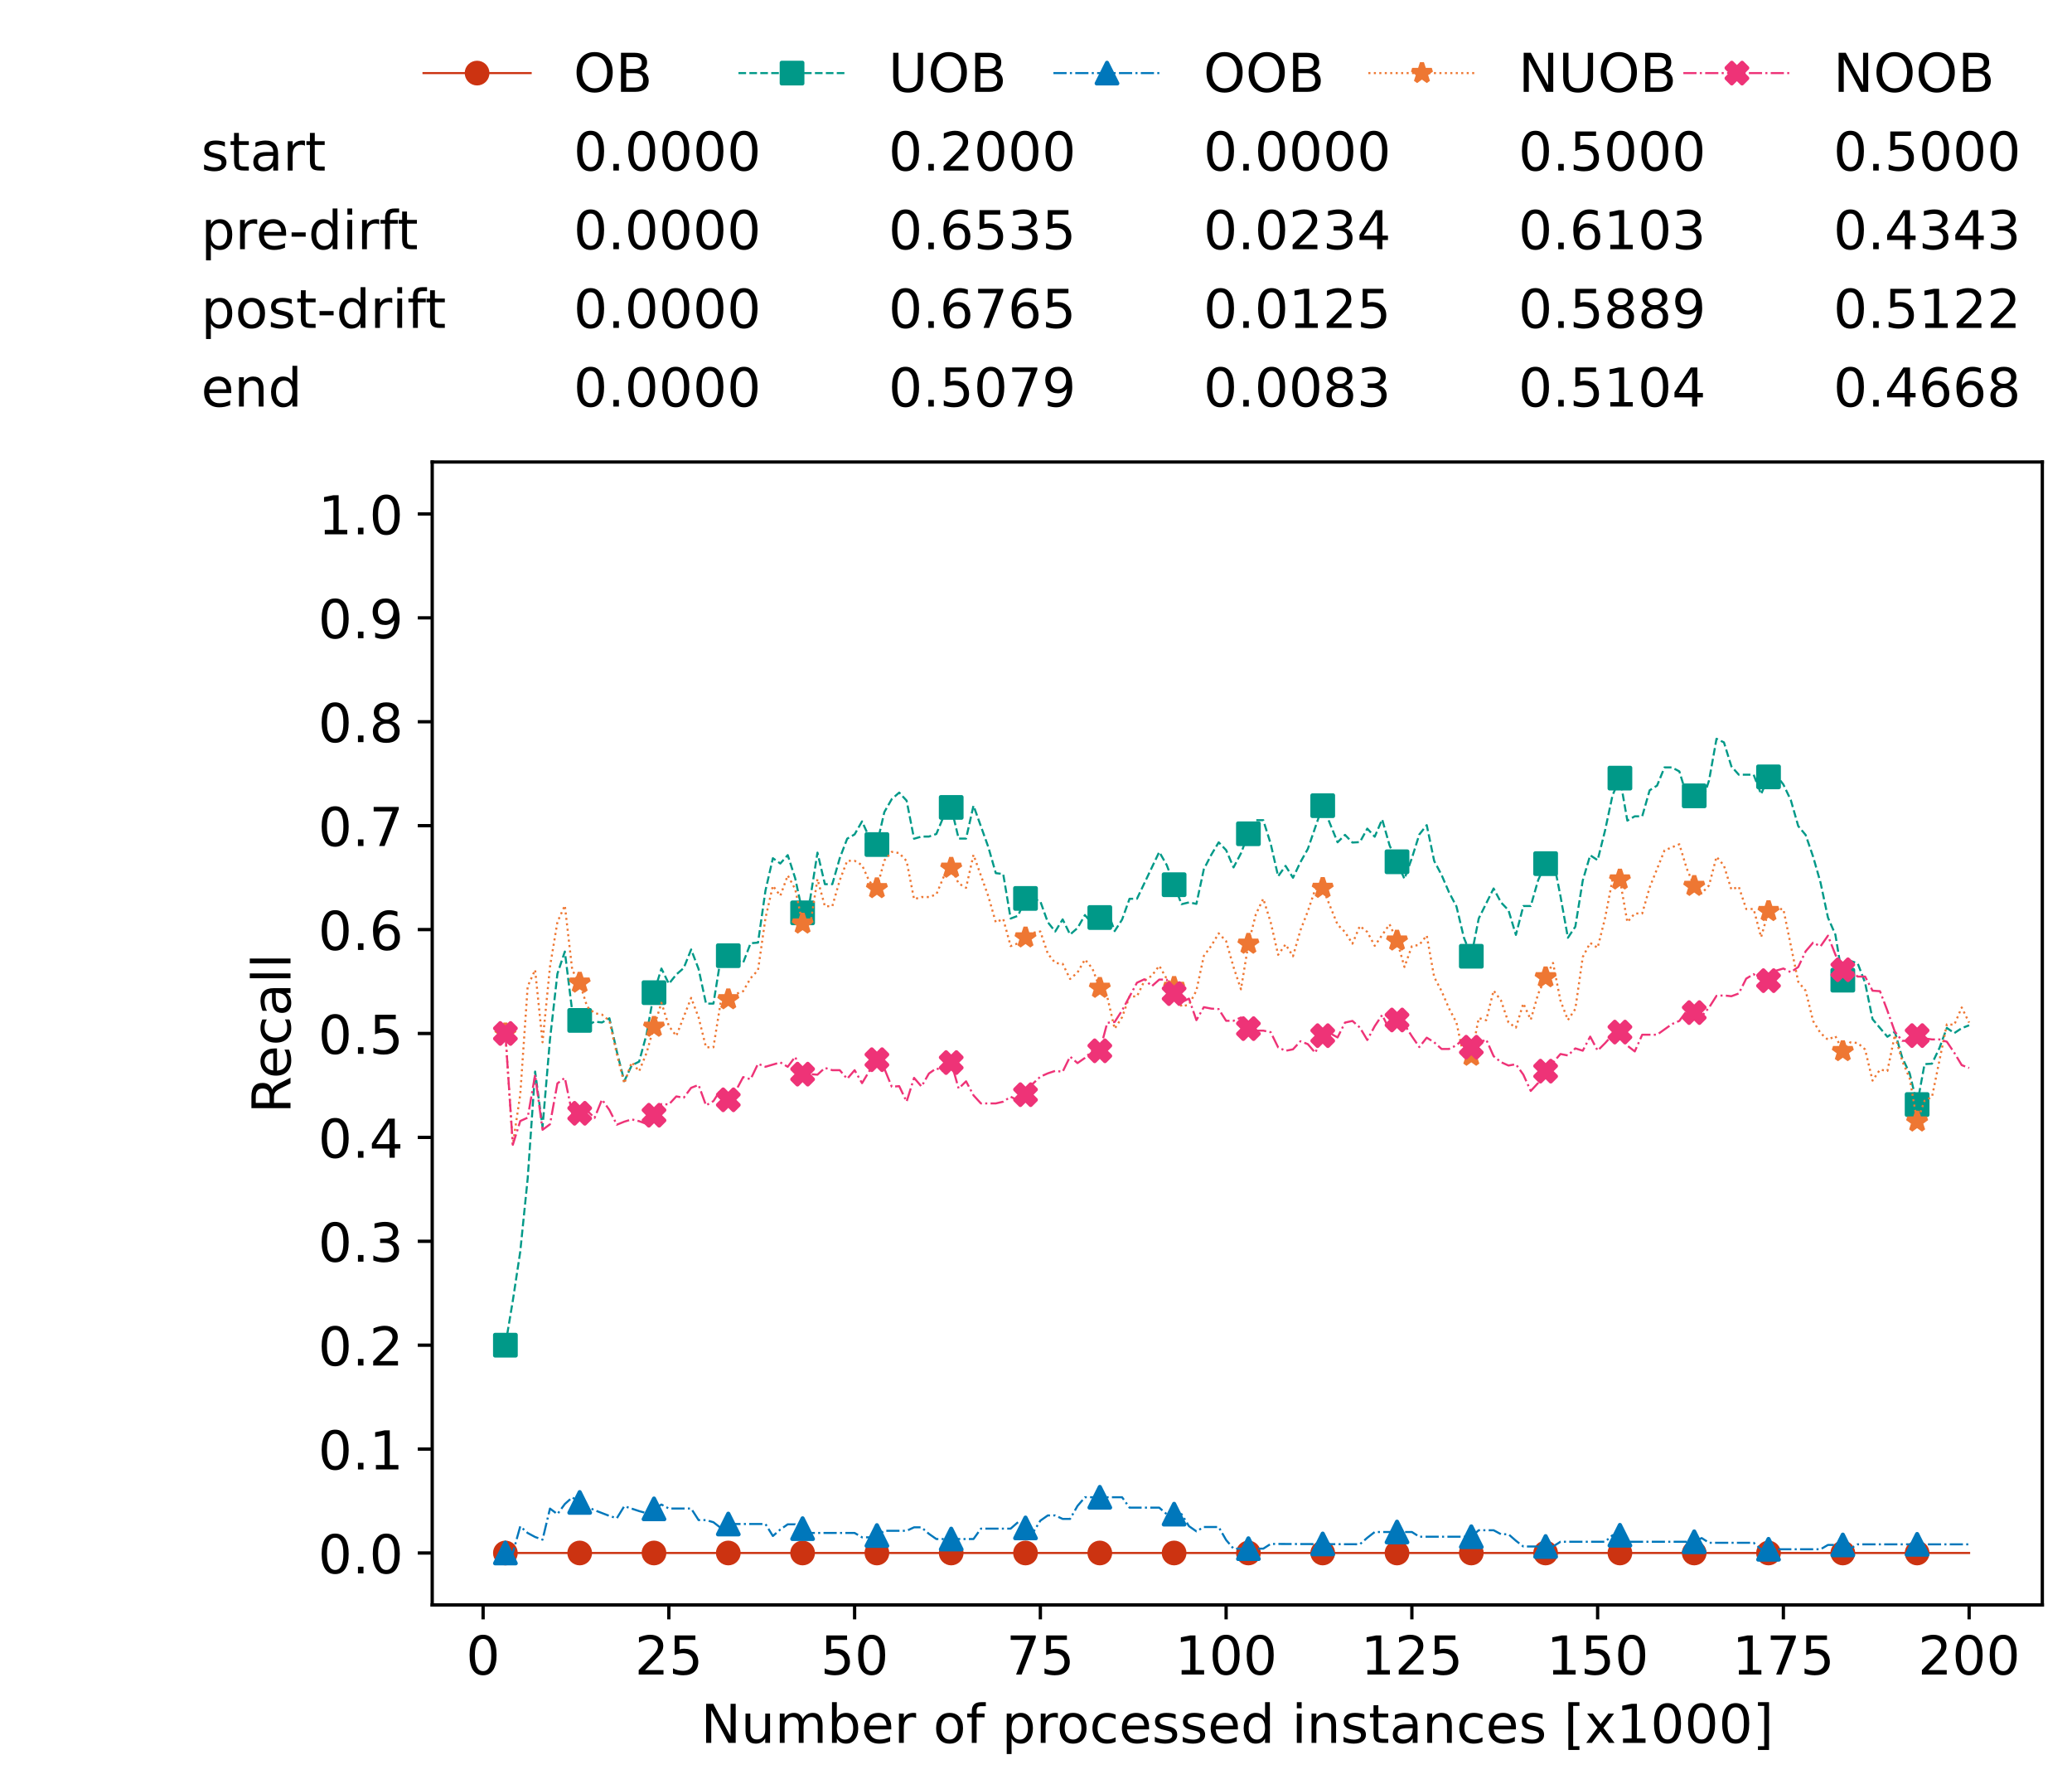<?xml version="1.0" encoding="utf-8" standalone="no"?>
<!DOCTYPE svg PUBLIC "-//W3C//DTD SVG 1.1//EN"
  "http://www.w3.org/Graphics/SVG/1.1/DTD/svg11.dtd">
<!-- Created with matplotlib (https://matplotlib.org/) -->
<svg height="432.615pt" version="1.1" viewBox="0 0 502.65 432.615" width="502.65pt" xmlns="http://www.w3.org/2000/svg" xmlns:xlink="http://www.w3.org/1999/xlink">
 <defs>
  <style type="text/css">*{stroke-linecap:butt;stroke-linejoin:round;}</style>
 </defs>
 <g id="figure_1">
  <g id="patch_1">
   <path d="M 0 432.615 
L 502.65 432.615 
L 502.65 0 
L 0 0 
z
" style="fill:#ffffff;"/>
  </g>
  <g id="axes_1">
   <g id="patch_2">
    <path d="M 104.85 389.252 
L 495.45 389.252 
L 495.45 112.052 
L 104.85 112.052 
z
" style="fill:#ffffff;"/>
   </g>
   <g id="matplotlib.axis_1">
    <g id="xtick_1">
     <g id="line2d_1">
      <defs>
       <path d="M 0 0 
L 0 3.5 
" id="m0851fa388d" style="stroke:#000000;stroke-width:0.8;"/>
      </defs>
      <g>
       <use style="stroke:#000000;stroke-width:0.8;" x="117.197" xlink:href="#m0851fa388d" y="389.252"/>
      </g>
     </g>
     <g id="text_1">
      <!-- 0 -->
      <g transform="translate(113.061 406.13)scale(0.13 -0.13)">
       <defs>
        <path d="M 31.781 66.406 
Q 24.172 66.406 20.328 58.906 
Q 16.5 51.422 16.5 36.375 
Q 16.5 21.391 20.328 13.891 
Q 24.172 6.391 31.781 6.391 
Q 39.453 6.391 43.281 13.891 
Q 47.125 21.391 47.125 36.375 
Q 47.125 51.422 43.281 58.906 
Q 39.453 66.406 31.781 66.406 
z
M 31.781 74.219 
Q 44.047 74.219 50.516 64.516 
Q 56.984 54.828 56.984 36.375 
Q 56.984 17.969 50.516 8.266 
Q 44.047 -1.422 31.781 -1.422 
Q 19.531 -1.422 13.062 8.266 
Q 6.594 17.969 6.594 36.375 
Q 6.594 54.828 13.062 64.516 
Q 19.531 74.219 31.781 74.219 
z
" id="DejaVuSans-48"/>
       </defs>
       <use xlink:href="#DejaVuSans-48"/>
      </g>
     </g>
    </g>
    <g id="xtick_2">
     <g id="line2d_2">
      <g>
       <use style="stroke:#000000;stroke-width:0.8;" x="162.259" xlink:href="#m0851fa388d" y="389.252"/>
      </g>
     </g>
     <g id="text_2">
      <!-- 25 -->
      <g transform="translate(153.988 406.13)scale(0.13 -0.13)">
       <defs>
        <path d="M 19.188 8.297 
L 53.609 8.297 
L 53.609 0 
L 7.328 0 
L 7.328 8.297 
Q 12.938 14.109 22.625 23.891 
Q 32.328 33.688 34.812 36.531 
Q 39.547 41.844 41.422 45.531 
Q 43.312 49.219 43.312 52.781 
Q 43.312 58.594 39.234 62.25 
Q 35.156 65.922 28.609 65.922 
Q 23.969 65.922 18.812 64.312 
Q 13.672 62.703 7.812 59.422 
L 7.812 69.391 
Q 13.766 71.781 18.938 73 
Q 24.125 74.219 28.422 74.219 
Q 39.75 74.219 46.484 68.547 
Q 53.219 62.891 53.219 53.422 
Q 53.219 48.922 51.531 44.891 
Q 49.859 40.875 45.406 35.406 
Q 44.188 33.984 37.641 27.219 
Q 31.109 20.453 19.188 8.297 
z
" id="DejaVuSans-50"/>
        <path d="M 10.797 72.906 
L 49.516 72.906 
L 49.516 64.594 
L 19.828 64.594 
L 19.828 46.734 
Q 21.969 47.469 24.109 47.828 
Q 26.266 48.188 28.422 48.188 
Q 40.625 48.188 47.75 41.5 
Q 54.891 34.812 54.891 23.391 
Q 54.891 11.625 47.562 5.094 
Q 40.234 -1.422 26.906 -1.422 
Q 22.312 -1.422 17.547 -0.641 
Q 12.797 0.141 7.719 1.703 
L 7.719 11.625 
Q 12.109 9.234 16.797 8.062 
Q 21.484 6.891 26.703 6.891 
Q 35.156 6.891 40.078 11.328 
Q 45.016 15.766 45.016 23.391 
Q 45.016 31 40.078 35.438 
Q 35.156 39.891 26.703 39.891 
Q 22.75 39.891 18.812 39.016 
Q 14.891 38.141 10.797 36.281 
z
" id="DejaVuSans-53"/>
       </defs>
       <use xlink:href="#DejaVuSans-50"/>
       <use x="63.623" xlink:href="#DejaVuSans-53"/>
      </g>
     </g>
    </g>
    <g id="xtick_3">
     <g id="line2d_3">
      <g>
       <use style="stroke:#000000;stroke-width:0.8;" x="207.322" xlink:href="#m0851fa388d" y="389.252"/>
      </g>
     </g>
     <g id="text_3">
      <!-- 50 -->
      <g transform="translate(199.05 406.13)scale(0.13 -0.13)">
       <use xlink:href="#DejaVuSans-53"/>
       <use x="63.623" xlink:href="#DejaVuSans-48"/>
      </g>
     </g>
    </g>
    <g id="xtick_4">
     <g id="line2d_4">
      <g>
       <use style="stroke:#000000;stroke-width:0.8;" x="252.384" xlink:href="#m0851fa388d" y="389.252"/>
      </g>
     </g>
     <g id="text_4">
      <!-- 75 -->
      <g transform="translate(244.113 406.13)scale(0.13 -0.13)">
       <defs>
        <path d="M 8.203 72.906 
L 55.078 72.906 
L 55.078 68.703 
L 28.609 0 
L 18.312 0 
L 43.219 64.594 
L 8.203 64.594 
z
" id="DejaVuSans-55"/>
       </defs>
       <use xlink:href="#DejaVuSans-55"/>
       <use x="63.623" xlink:href="#DejaVuSans-53"/>
      </g>
     </g>
    </g>
    <g id="xtick_5">
     <g id="line2d_5">
      <g>
       <use style="stroke:#000000;stroke-width:0.8;" x="297.446" xlink:href="#m0851fa388d" y="389.252"/>
      </g>
     </g>
     <g id="text_5">
      <!-- 100 -->
      <g transform="translate(285.039 406.13)scale(0.13 -0.13)">
       <defs>
        <path d="M 12.406 8.297 
L 28.516 8.297 
L 28.516 63.922 
L 10.984 60.406 
L 10.984 69.391 
L 28.422 72.906 
L 38.281 72.906 
L 38.281 8.297 
L 54.391 8.297 
L 54.391 0 
L 12.406 0 
z
" id="DejaVuSans-49"/>
       </defs>
       <use xlink:href="#DejaVuSans-49"/>
       <use x="63.623" xlink:href="#DejaVuSans-48"/>
       <use x="127.246" xlink:href="#DejaVuSans-48"/>
      </g>
     </g>
    </g>
    <g id="xtick_6">
     <g id="line2d_6">
      <g>
       <use style="stroke:#000000;stroke-width:0.8;" x="342.509" xlink:href="#m0851fa388d" y="389.252"/>
      </g>
     </g>
     <g id="text_6">
      <!-- 125 -->
      <g transform="translate(330.102 406.13)scale(0.13 -0.13)">
       <use xlink:href="#DejaVuSans-49"/>
       <use x="63.623" xlink:href="#DejaVuSans-50"/>
       <use x="127.246" xlink:href="#DejaVuSans-53"/>
      </g>
     </g>
    </g>
    <g id="xtick_7">
     <g id="line2d_7">
      <g>
       <use style="stroke:#000000;stroke-width:0.8;" x="387.571" xlink:href="#m0851fa388d" y="389.252"/>
      </g>
     </g>
     <g id="text_7">
      <!-- 150 -->
      <g transform="translate(375.164 406.13)scale(0.13 -0.13)">
       <use xlink:href="#DejaVuSans-49"/>
       <use x="63.623" xlink:href="#DejaVuSans-53"/>
       <use x="127.246" xlink:href="#DejaVuSans-48"/>
      </g>
     </g>
    </g>
    <g id="xtick_8">
     <g id="line2d_8">
      <g>
       <use style="stroke:#000000;stroke-width:0.8;" x="432.633" xlink:href="#m0851fa388d" y="389.252"/>
      </g>
     </g>
     <g id="text_8">
      <!-- 175 -->
      <g transform="translate(420.226 406.13)scale(0.13 -0.13)">
       <use xlink:href="#DejaVuSans-49"/>
       <use x="63.623" xlink:href="#DejaVuSans-55"/>
       <use x="127.246" xlink:href="#DejaVuSans-53"/>
      </g>
     </g>
    </g>
    <g id="xtick_9">
     <g id="line2d_9">
      <g>
       <use style="stroke:#000000;stroke-width:0.8;" x="477.695" xlink:href="#m0851fa388d" y="389.252"/>
      </g>
     </g>
     <g id="text_9">
      <!-- 200 -->
      <g transform="translate(465.289 406.13)scale(0.13 -0.13)">
       <use xlink:href="#DejaVuSans-50"/>
       <use x="63.623" xlink:href="#DejaVuSans-48"/>
       <use x="127.246" xlink:href="#DejaVuSans-48"/>
      </g>
     </g>
    </g>
    <g id="text_10">
     <!-- Number of processed instances [x1000] -->
     <g transform="translate(170.025 422.711)scale(0.13 -0.13)">
      <defs>
       <path d="M 9.812 72.906 
L 23.094 72.906 
L 55.422 11.922 
L 55.422 72.906 
L 64.984 72.906 
L 64.984 0 
L 51.703 0 
L 19.391 60.984 
L 19.391 0 
L 9.812 0 
z
" id="DejaVuSans-78"/>
       <path d="M 8.5 21.578 
L 8.5 54.688 
L 17.484 54.688 
L 17.484 21.922 
Q 17.484 14.156 20.5 10.266 
Q 23.531 6.391 29.594 6.391 
Q 36.859 6.391 41.078 11.031 
Q 45.312 15.672 45.312 23.688 
L 45.312 54.688 
L 54.297 54.688 
L 54.297 0 
L 45.312 0 
L 45.312 8.406 
Q 42.047 3.422 37.719 1 
Q 33.406 -1.422 27.688 -1.422 
Q 18.266 -1.422 13.375 4.438 
Q 8.5 10.297 8.5 21.578 
z
M 31.109 56 
z
" id="DejaVuSans-117"/>
       <path d="M 52 44.188 
Q 55.375 50.25 60.062 53.125 
Q 64.75 56 71.094 56 
Q 79.641 56 84.281 50.016 
Q 88.922 44.047 88.922 33.016 
L 88.922 0 
L 79.891 0 
L 79.891 32.719 
Q 79.891 40.578 77.094 44.375 
Q 74.312 48.188 68.609 48.188 
Q 61.625 48.188 57.562 43.547 
Q 53.516 38.922 53.516 30.906 
L 53.516 0 
L 44.484 0 
L 44.484 32.719 
Q 44.484 40.625 41.703 44.406 
Q 38.922 48.188 33.109 48.188 
Q 26.219 48.188 22.156 43.531 
Q 18.109 38.875 18.109 30.906 
L 18.109 0 
L 9.078 0 
L 9.078 54.688 
L 18.109 54.688 
L 18.109 46.188 
Q 21.188 51.219 25.484 53.609 
Q 29.781 56 35.688 56 
Q 41.656 56 45.828 52.969 
Q 50 49.953 52 44.188 
z
" id="DejaVuSans-109"/>
       <path d="M 48.688 27.297 
Q 48.688 37.203 44.609 42.844 
Q 40.531 48.484 33.406 48.484 
Q 26.266 48.484 22.188 42.844 
Q 18.109 37.203 18.109 27.297 
Q 18.109 17.391 22.188 11.75 
Q 26.266 6.109 33.406 6.109 
Q 40.531 6.109 44.609 11.75 
Q 48.688 17.391 48.688 27.297 
z
M 18.109 46.391 
Q 20.953 51.266 25.266 53.625 
Q 29.594 56 35.594 56 
Q 45.562 56 51.781 48.094 
Q 58.016 40.188 58.016 27.297 
Q 58.016 14.406 51.781 6.484 
Q 45.562 -1.422 35.594 -1.422 
Q 29.594 -1.422 25.266 0.953 
Q 20.953 3.328 18.109 8.203 
L 18.109 0 
L 9.078 0 
L 9.078 75.984 
L 18.109 75.984 
z
" id="DejaVuSans-98"/>
       <path d="M 56.203 29.594 
L 56.203 25.203 
L 14.891 25.203 
Q 15.484 15.922 20.484 11.062 
Q 25.484 6.203 34.422 6.203 
Q 39.594 6.203 44.453 7.469 
Q 49.312 8.734 54.109 11.281 
L 54.109 2.781 
Q 49.266 0.734 44.188 -0.344 
Q 39.109 -1.422 33.891 -1.422 
Q 20.797 -1.422 13.156 6.188 
Q 5.516 13.812 5.516 26.812 
Q 5.516 40.234 12.766 48.109 
Q 20.016 56 32.328 56 
Q 43.359 56 49.781 48.891 
Q 56.203 41.797 56.203 29.594 
z
M 47.219 32.234 
Q 47.125 39.594 43.094 43.984 
Q 39.062 48.391 32.422 48.391 
Q 24.906 48.391 20.391 44.141 
Q 15.875 39.891 15.188 32.172 
z
" id="DejaVuSans-101"/>
       <path d="M 41.109 46.297 
Q 39.594 47.172 37.812 47.578 
Q 36.031 48 33.891 48 
Q 26.266 48 22.188 43.047 
Q 18.109 38.094 18.109 28.812 
L 18.109 0 
L 9.078 0 
L 9.078 54.688 
L 18.109 54.688 
L 18.109 46.188 
Q 20.953 51.172 25.484 53.578 
Q 30.031 56 36.531 56 
Q 37.453 56 38.578 55.875 
Q 39.703 55.766 41.062 55.516 
z
" id="DejaVuSans-114"/>
       <path id="DejaVuSans-32"/>
       <path d="M 30.609 48.391 
Q 23.391 48.391 19.188 42.75 
Q 14.984 37.109 14.984 27.297 
Q 14.984 17.484 19.156 11.844 
Q 23.344 6.203 30.609 6.203 
Q 37.797 6.203 41.984 11.859 
Q 46.188 17.531 46.188 27.297 
Q 46.188 37.016 41.984 42.703 
Q 37.797 48.391 30.609 48.391 
z
M 30.609 56 
Q 42.328 56 49.016 48.375 
Q 55.719 40.766 55.719 27.297 
Q 55.719 13.875 49.016 6.219 
Q 42.328 -1.422 30.609 -1.422 
Q 18.844 -1.422 12.172 6.219 
Q 5.516 13.875 5.516 27.297 
Q 5.516 40.766 12.172 48.375 
Q 18.844 56 30.609 56 
z
" id="DejaVuSans-111"/>
       <path d="M 37.109 75.984 
L 37.109 68.5 
L 28.516 68.5 
Q 23.688 68.5 21.797 66.547 
Q 19.922 64.594 19.922 59.516 
L 19.922 54.688 
L 34.719 54.688 
L 34.719 47.703 
L 19.922 47.703 
L 19.922 0 
L 10.891 0 
L 10.891 47.703 
L 2.297 47.703 
L 2.297 54.688 
L 10.891 54.688 
L 10.891 58.5 
Q 10.891 67.625 15.141 71.797 
Q 19.391 75.984 28.609 75.984 
z
" id="DejaVuSans-102"/>
       <path d="M 18.109 8.203 
L 18.109 -20.797 
L 9.078 -20.797 
L 9.078 54.688 
L 18.109 54.688 
L 18.109 46.391 
Q 20.953 51.266 25.266 53.625 
Q 29.594 56 35.594 56 
Q 45.562 56 51.781 48.094 
Q 58.016 40.188 58.016 27.297 
Q 58.016 14.406 51.781 6.484 
Q 45.562 -1.422 35.594 -1.422 
Q 29.594 -1.422 25.266 0.953 
Q 20.953 3.328 18.109 8.203 
z
M 48.688 27.297 
Q 48.688 37.203 44.609 42.844 
Q 40.531 48.484 33.406 48.484 
Q 26.266 48.484 22.188 42.844 
Q 18.109 37.203 18.109 27.297 
Q 18.109 17.391 22.188 11.75 
Q 26.266 6.109 33.406 6.109 
Q 40.531 6.109 44.609 11.75 
Q 48.688 17.391 48.688 27.297 
z
" id="DejaVuSans-112"/>
       <path d="M 48.781 52.594 
L 48.781 44.188 
Q 44.969 46.297 41.141 47.344 
Q 37.312 48.391 33.406 48.391 
Q 24.656 48.391 19.812 42.844 
Q 14.984 37.312 14.984 27.297 
Q 14.984 17.281 19.812 11.734 
Q 24.656 6.203 33.406 6.203 
Q 37.312 6.203 41.141 7.25 
Q 44.969 8.297 48.781 10.406 
L 48.781 2.094 
Q 45.016 0.344 40.984 -0.531 
Q 36.969 -1.422 32.422 -1.422 
Q 20.062 -1.422 12.781 6.344 
Q 5.516 14.109 5.516 27.297 
Q 5.516 40.672 12.859 48.328 
Q 20.219 56 33.016 56 
Q 37.156 56 41.109 55.141 
Q 45.062 54.297 48.781 52.594 
z
" id="DejaVuSans-99"/>
       <path d="M 44.281 53.078 
L 44.281 44.578 
Q 40.484 46.531 36.375 47.5 
Q 32.281 48.484 27.875 48.484 
Q 21.188 48.484 17.844 46.438 
Q 14.5 44.391 14.5 40.281 
Q 14.5 37.156 16.891 35.375 
Q 19.281 33.594 26.516 31.984 
L 29.594 31.297 
Q 39.156 29.25 43.188 25.516 
Q 47.219 21.781 47.219 15.094 
Q 47.219 7.469 41.188 3.016 
Q 35.156 -1.422 24.609 -1.422 
Q 20.219 -1.422 15.453 -0.562 
Q 10.688 0.297 5.422 2 
L 5.422 11.281 
Q 10.406 8.688 15.234 7.391 
Q 20.062 6.109 24.812 6.109 
Q 31.156 6.109 34.562 8.281 
Q 37.984 10.453 37.984 14.406 
Q 37.984 18.062 35.516 20.016 
Q 33.062 21.969 24.703 23.781 
L 21.578 24.516 
Q 13.234 26.266 9.516 29.906 
Q 5.812 33.547 5.812 39.891 
Q 5.812 47.609 11.281 51.797 
Q 16.75 56 26.812 56 
Q 31.781 56 36.172 55.266 
Q 40.578 54.547 44.281 53.078 
z
" id="DejaVuSans-115"/>
       <path d="M 45.406 46.391 
L 45.406 75.984 
L 54.391 75.984 
L 54.391 0 
L 45.406 0 
L 45.406 8.203 
Q 42.578 3.328 38.25 0.953 
Q 33.938 -1.422 27.875 -1.422 
Q 17.969 -1.422 11.734 6.484 
Q 5.516 14.406 5.516 27.297 
Q 5.516 40.188 11.734 48.094 
Q 17.969 56 27.875 56 
Q 33.938 56 38.25 53.625 
Q 42.578 51.266 45.406 46.391 
z
M 14.797 27.297 
Q 14.797 17.391 18.875 11.75 
Q 22.953 6.109 30.078 6.109 
Q 37.203 6.109 41.297 11.75 
Q 45.406 17.391 45.406 27.297 
Q 45.406 37.203 41.297 42.844 
Q 37.203 48.484 30.078 48.484 
Q 22.953 48.484 18.875 42.844 
Q 14.797 37.203 14.797 27.297 
z
" id="DejaVuSans-100"/>
       <path d="M 9.422 54.688 
L 18.406 54.688 
L 18.406 0 
L 9.422 0 
z
M 9.422 75.984 
L 18.406 75.984 
L 18.406 64.594 
L 9.422 64.594 
z
" id="DejaVuSans-105"/>
       <path d="M 54.891 33.016 
L 54.891 0 
L 45.906 0 
L 45.906 32.719 
Q 45.906 40.484 42.875 44.328 
Q 39.844 48.188 33.797 48.188 
Q 26.516 48.188 22.312 43.547 
Q 18.109 38.922 18.109 30.906 
L 18.109 0 
L 9.078 0 
L 9.078 54.688 
L 18.109 54.688 
L 18.109 46.188 
Q 21.344 51.125 25.703 53.562 
Q 30.078 56 35.797 56 
Q 45.219 56 50.047 50.172 
Q 54.891 44.344 54.891 33.016 
z
" id="DejaVuSans-110"/>
       <path d="M 18.312 70.219 
L 18.312 54.688 
L 36.812 54.688 
L 36.812 47.703 
L 18.312 47.703 
L 18.312 18.016 
Q 18.312 11.328 20.141 9.422 
Q 21.969 7.516 27.594 7.516 
L 36.812 7.516 
L 36.812 0 
L 27.594 0 
Q 17.188 0 13.234 3.875 
Q 9.281 7.766 9.281 18.016 
L 9.281 47.703 
L 2.688 47.703 
L 2.688 54.688 
L 9.281 54.688 
L 9.281 70.219 
z
" id="DejaVuSans-116"/>
       <path d="M 34.281 27.484 
Q 23.391 27.484 19.188 25 
Q 14.984 22.516 14.984 16.5 
Q 14.984 11.719 18.141 8.906 
Q 21.297 6.109 26.703 6.109 
Q 34.188 6.109 38.703 11.406 
Q 43.219 16.703 43.219 25.484 
L 43.219 27.484 
z
M 52.203 31.203 
L 52.203 0 
L 43.219 0 
L 43.219 8.297 
Q 40.141 3.328 35.547 0.953 
Q 30.953 -1.422 24.312 -1.422 
Q 15.922 -1.422 10.953 3.297 
Q 6 8.016 6 15.922 
Q 6 25.141 12.172 29.828 
Q 18.359 34.516 30.609 34.516 
L 43.219 34.516 
L 43.219 35.406 
Q 43.219 41.609 39.141 45 
Q 35.062 48.391 27.688 48.391 
Q 23 48.391 18.547 47.266 
Q 14.109 46.141 10.016 43.891 
L 10.016 52.203 
Q 14.938 54.109 19.578 55.047 
Q 24.219 56 28.609 56 
Q 40.484 56 46.344 49.844 
Q 52.203 43.703 52.203 31.203 
z
" id="DejaVuSans-97"/>
       <path d="M 8.594 75.984 
L 29.297 75.984 
L 29.297 69 
L 17.578 69 
L 17.578 -6.203 
L 29.297 -6.203 
L 29.297 -13.188 
L 8.594 -13.188 
z
" id="DejaVuSans-91"/>
       <path d="M 54.891 54.688 
L 35.109 28.078 
L 55.906 0 
L 45.312 0 
L 29.391 21.484 
L 13.484 0 
L 2.875 0 
L 24.125 28.609 
L 4.688 54.688 
L 15.281 54.688 
L 29.781 35.203 
L 44.281 54.688 
z
" id="DejaVuSans-120"/>
       <path d="M 30.422 75.984 
L 30.422 -13.188 
L 9.719 -13.188 
L 9.719 -6.203 
L 21.391 -6.203 
L 21.391 69 
L 9.719 69 
L 9.719 75.984 
z
" id="DejaVuSans-93"/>
      </defs>
      <use xlink:href="#DejaVuSans-78"/>
      <use x="74.805" xlink:href="#DejaVuSans-117"/>
      <use x="138.184" xlink:href="#DejaVuSans-109"/>
      <use x="235.596" xlink:href="#DejaVuSans-98"/>
      <use x="299.072" xlink:href="#DejaVuSans-101"/>
      <use x="360.596" xlink:href="#DejaVuSans-114"/>
      <use x="401.709" xlink:href="#DejaVuSans-32"/>
      <use x="433.496" xlink:href="#DejaVuSans-111"/>
      <use x="494.678" xlink:href="#DejaVuSans-102"/>
      <use x="529.883" xlink:href="#DejaVuSans-32"/>
      <use x="561.67" xlink:href="#DejaVuSans-112"/>
      <use x="625.146" xlink:href="#DejaVuSans-114"/>
      <use x="664.01" xlink:href="#DejaVuSans-111"/>
      <use x="725.191" xlink:href="#DejaVuSans-99"/>
      <use x="780.172" xlink:href="#DejaVuSans-101"/>
      <use x="841.695" xlink:href="#DejaVuSans-115"/>
      <use x="893.795" xlink:href="#DejaVuSans-115"/>
      <use x="945.895" xlink:href="#DejaVuSans-101"/>
      <use x="1007.418" xlink:href="#DejaVuSans-100"/>
      <use x="1070.895" xlink:href="#DejaVuSans-32"/>
      <use x="1102.682" xlink:href="#DejaVuSans-105"/>
      <use x="1130.465" xlink:href="#DejaVuSans-110"/>
      <use x="1193.844" xlink:href="#DejaVuSans-115"/>
      <use x="1245.943" xlink:href="#DejaVuSans-116"/>
      <use x="1285.152" xlink:href="#DejaVuSans-97"/>
      <use x="1346.432" xlink:href="#DejaVuSans-110"/>
      <use x="1409.811" xlink:href="#DejaVuSans-99"/>
      <use x="1464.791" xlink:href="#DejaVuSans-101"/>
      <use x="1526.314" xlink:href="#DejaVuSans-115"/>
      <use x="1578.414" xlink:href="#DejaVuSans-32"/>
      <use x="1610.201" xlink:href="#DejaVuSans-91"/>
      <use x="1649.215" xlink:href="#DejaVuSans-120"/>
      <use x="1708.395" xlink:href="#DejaVuSans-49"/>
      <use x="1772.018" xlink:href="#DejaVuSans-48"/>
      <use x="1835.641" xlink:href="#DejaVuSans-48"/>
      <use x="1899.264" xlink:href="#DejaVuSans-48"/>
      <use x="1962.887" xlink:href="#DejaVuSans-93"/>
     </g>
    </g>
   </g>
   <g id="matplotlib.axis_2">
    <g id="ytick_1">
     <g id="line2d_10">
      <defs>
       <path d="M 0 0 
L -3.5 0 
" id="m9fc561c925" style="stroke:#000000;stroke-width:0.8;"/>
      </defs>
      <g>
       <use style="stroke:#000000;stroke-width:0.8;" x="104.85" xlink:href="#m9fc561c925" y="376.652"/>
      </g>
     </g>
     <g id="text_11">
      <!-- 0.0 -->
      <g transform="translate(77.176 381.591)scale(0.13 -0.13)">
       <defs>
        <path d="M 10.688 12.406 
L 21 12.406 
L 21 0 
L 10.688 0 
z
" id="DejaVuSans-46"/>
       </defs>
       <use xlink:href="#DejaVuSans-48"/>
       <use x="63.623" xlink:href="#DejaVuSans-46"/>
       <use x="95.41" xlink:href="#DejaVuSans-48"/>
      </g>
     </g>
    </g>
    <g id="ytick_2">
     <g id="line2d_11">
      <g>
       <use style="stroke:#000000;stroke-width:0.8;" x="104.85" xlink:href="#m9fc561c925" y="351.452"/>
      </g>
     </g>
     <g id="text_12">
      <!-- 0.1 -->
      <g transform="translate(77.176 356.391)scale(0.13 -0.13)">
       <use xlink:href="#DejaVuSans-48"/>
       <use x="63.623" xlink:href="#DejaVuSans-46"/>
       <use x="95.41" xlink:href="#DejaVuSans-49"/>
      </g>
     </g>
    </g>
    <g id="ytick_3">
     <g id="line2d_12">
      <g>
       <use style="stroke:#000000;stroke-width:0.8;" x="104.85" xlink:href="#m9fc561c925" y="326.252"/>
      </g>
     </g>
     <g id="text_13">
      <!-- 0.2 -->
      <g transform="translate(77.176 331.191)scale(0.13 -0.13)">
       <use xlink:href="#DejaVuSans-48"/>
       <use x="63.623" xlink:href="#DejaVuSans-46"/>
       <use x="95.41" xlink:href="#DejaVuSans-50"/>
      </g>
     </g>
    </g>
    <g id="ytick_4">
     <g id="line2d_13">
      <g>
       <use style="stroke:#000000;stroke-width:0.8;" x="104.85" xlink:href="#m9fc561c925" y="301.052"/>
      </g>
     </g>
     <g id="text_14">
      <!-- 0.3 -->
      <g transform="translate(77.176 305.991)scale(0.13 -0.13)">
       <defs>
        <path d="M 40.578 39.312 
Q 47.656 37.797 51.625 33 
Q 55.609 28.219 55.609 21.188 
Q 55.609 10.406 48.188 4.484 
Q 40.766 -1.422 27.094 -1.422 
Q 22.516 -1.422 17.656 -0.516 
Q 12.797 0.391 7.625 2.203 
L 7.625 11.719 
Q 11.719 9.328 16.594 8.109 
Q 21.484 6.891 26.812 6.891 
Q 36.078 6.891 40.938 10.547 
Q 45.797 14.203 45.797 21.188 
Q 45.797 27.641 41.281 31.266 
Q 36.766 34.906 28.719 34.906 
L 20.219 34.906 
L 20.219 43.016 
L 29.109 43.016 
Q 36.375 43.016 40.234 45.922 
Q 44.094 48.828 44.094 54.297 
Q 44.094 59.906 40.109 62.906 
Q 36.141 65.922 28.719 65.922 
Q 24.656 65.922 20.016 65.031 
Q 15.375 64.156 9.812 62.312 
L 9.812 71.094 
Q 15.438 72.656 20.344 73.438 
Q 25.25 74.219 29.594 74.219 
Q 40.828 74.219 47.359 69.109 
Q 53.906 64.016 53.906 55.328 
Q 53.906 49.266 50.438 45.094 
Q 46.969 40.922 40.578 39.312 
z
" id="DejaVuSans-51"/>
       </defs>
       <use xlink:href="#DejaVuSans-48"/>
       <use x="63.623" xlink:href="#DejaVuSans-46"/>
       <use x="95.41" xlink:href="#DejaVuSans-51"/>
      </g>
     </g>
    </g>
    <g id="ytick_5">
     <g id="line2d_14">
      <g>
       <use style="stroke:#000000;stroke-width:0.8;" x="104.85" xlink:href="#m9fc561c925" y="275.852"/>
      </g>
     </g>
     <g id="text_15">
      <!-- 0.4 -->
      <g transform="translate(77.176 280.791)scale(0.13 -0.13)">
       <defs>
        <path d="M 37.797 64.312 
L 12.891 25.391 
L 37.797 25.391 
z
M 35.203 72.906 
L 47.609 72.906 
L 47.609 25.391 
L 58.016 25.391 
L 58.016 17.188 
L 47.609 17.188 
L 47.609 0 
L 37.797 0 
L 37.797 17.188 
L 4.891 17.188 
L 4.891 26.703 
z
" id="DejaVuSans-52"/>
       </defs>
       <use xlink:href="#DejaVuSans-48"/>
       <use x="63.623" xlink:href="#DejaVuSans-46"/>
       <use x="95.41" xlink:href="#DejaVuSans-52"/>
      </g>
     </g>
    </g>
    <g id="ytick_6">
     <g id="line2d_15">
      <g>
       <use style="stroke:#000000;stroke-width:0.8;" x="104.85" xlink:href="#m9fc561c925" y="250.652"/>
      </g>
     </g>
     <g id="text_16">
      <!-- 0.5 -->
      <g transform="translate(77.176 255.591)scale(0.13 -0.13)">
       <use xlink:href="#DejaVuSans-48"/>
       <use x="63.623" xlink:href="#DejaVuSans-46"/>
       <use x="95.41" xlink:href="#DejaVuSans-53"/>
      </g>
     </g>
    </g>
    <g id="ytick_7">
     <g id="line2d_16">
      <g>
       <use style="stroke:#000000;stroke-width:0.8;" x="104.85" xlink:href="#m9fc561c925" y="225.452"/>
      </g>
     </g>
     <g id="text_17">
      <!-- 0.6 -->
      <g transform="translate(77.176 230.391)scale(0.13 -0.13)">
       <defs>
        <path d="M 33.016 40.375 
Q 26.375 40.375 22.484 35.828 
Q 18.609 31.297 18.609 23.391 
Q 18.609 15.531 22.484 10.953 
Q 26.375 6.391 33.016 6.391 
Q 39.656 6.391 43.531 10.953 
Q 47.406 15.531 47.406 23.391 
Q 47.406 31.297 43.531 35.828 
Q 39.656 40.375 33.016 40.375 
z
M 52.594 71.297 
L 52.594 62.312 
Q 48.875 64.062 45.094 64.984 
Q 41.312 65.922 37.594 65.922 
Q 27.828 65.922 22.672 59.328 
Q 17.531 52.734 16.797 39.406 
Q 19.672 43.656 24.016 45.922 
Q 28.375 48.188 33.594 48.188 
Q 44.578 48.188 50.953 41.516 
Q 57.328 34.859 57.328 23.391 
Q 57.328 12.156 50.688 5.359 
Q 44.047 -1.422 33.016 -1.422 
Q 20.359 -1.422 13.672 8.266 
Q 6.984 17.969 6.984 36.375 
Q 6.984 53.656 15.188 63.938 
Q 23.391 74.219 37.203 74.219 
Q 40.922 74.219 44.703 73.484 
Q 48.484 72.75 52.594 71.297 
z
" id="DejaVuSans-54"/>
       </defs>
       <use xlink:href="#DejaVuSans-48"/>
       <use x="63.623" xlink:href="#DejaVuSans-46"/>
       <use x="95.41" xlink:href="#DejaVuSans-54"/>
      </g>
     </g>
    </g>
    <g id="ytick_8">
     <g id="line2d_17">
      <g>
       <use style="stroke:#000000;stroke-width:0.8;" x="104.85" xlink:href="#m9fc561c925" y="200.252"/>
      </g>
     </g>
     <g id="text_18">
      <!-- 0.7 -->
      <g transform="translate(77.176 205.191)scale(0.13 -0.13)">
       <use xlink:href="#DejaVuSans-48"/>
       <use x="63.623" xlink:href="#DejaVuSans-46"/>
       <use x="95.41" xlink:href="#DejaVuSans-55"/>
      </g>
     </g>
    </g>
    <g id="ytick_9">
     <g id="line2d_18">
      <g>
       <use style="stroke:#000000;stroke-width:0.8;" x="104.85" xlink:href="#m9fc561c925" y="175.052"/>
      </g>
     </g>
     <g id="text_19">
      <!-- 0.8 -->
      <g transform="translate(77.176 179.991)scale(0.13 -0.13)">
       <defs>
        <path d="M 31.781 34.625 
Q 24.75 34.625 20.719 30.859 
Q 16.703 27.094 16.703 20.516 
Q 16.703 13.922 20.719 10.156 
Q 24.75 6.391 31.781 6.391 
Q 38.812 6.391 42.859 10.172 
Q 46.922 13.969 46.922 20.516 
Q 46.922 27.094 42.891 30.859 
Q 38.875 34.625 31.781 34.625 
z
M 21.922 38.812 
Q 15.578 40.375 12.031 44.719 
Q 8.5 49.078 8.5 55.328 
Q 8.5 64.062 14.719 69.141 
Q 20.953 74.219 31.781 74.219 
Q 42.672 74.219 48.875 69.141 
Q 55.078 64.062 55.078 55.328 
Q 55.078 49.078 51.531 44.719 
Q 48 40.375 41.703 38.812 
Q 48.828 37.156 52.797 32.312 
Q 56.781 27.484 56.781 20.516 
Q 56.781 9.906 50.312 4.234 
Q 43.844 -1.422 31.781 -1.422 
Q 19.734 -1.422 13.25 4.234 
Q 6.781 9.906 6.781 20.516 
Q 6.781 27.484 10.781 32.312 
Q 14.797 37.156 21.922 38.812 
z
M 18.312 54.391 
Q 18.312 48.734 21.844 45.562 
Q 25.391 42.391 31.781 42.391 
Q 38.141 42.391 41.719 45.562 
Q 45.312 48.734 45.312 54.391 
Q 45.312 60.062 41.719 63.234 
Q 38.141 66.406 31.781 66.406 
Q 25.391 66.406 21.844 63.234 
Q 18.312 60.062 18.312 54.391 
z
" id="DejaVuSans-56"/>
       </defs>
       <use xlink:href="#DejaVuSans-48"/>
       <use x="63.623" xlink:href="#DejaVuSans-46"/>
       <use x="95.41" xlink:href="#DejaVuSans-56"/>
      </g>
     </g>
    </g>
    <g id="ytick_10">
     <g id="line2d_19">
      <g>
       <use style="stroke:#000000;stroke-width:0.8;" x="104.85" xlink:href="#m9fc561c925" y="149.852"/>
      </g>
     </g>
     <g id="text_20">
      <!-- 0.9 -->
      <g transform="translate(77.176 154.791)scale(0.13 -0.13)">
       <defs>
        <path d="M 10.984 1.516 
L 10.984 10.5 
Q 14.703 8.734 18.5 7.812 
Q 22.312 6.891 25.984 6.891 
Q 35.75 6.891 40.891 13.453 
Q 46.047 20.016 46.781 33.406 
Q 43.953 29.203 39.594 26.953 
Q 35.25 24.703 29.984 24.703 
Q 19.047 24.703 12.672 31.312 
Q 6.297 37.938 6.297 49.422 
Q 6.297 60.641 12.938 67.422 
Q 19.578 74.219 30.609 74.219 
Q 43.266 74.219 49.922 64.516 
Q 56.594 54.828 56.594 36.375 
Q 56.594 19.141 48.406 8.859 
Q 40.234 -1.422 26.422 -1.422 
Q 22.703 -1.422 18.891 -0.688 
Q 15.094 0.047 10.984 1.516 
z
M 30.609 32.422 
Q 37.25 32.422 41.125 36.953 
Q 45.016 41.5 45.016 49.422 
Q 45.016 57.281 41.125 61.844 
Q 37.25 66.406 30.609 66.406 
Q 23.969 66.406 20.094 61.844 
Q 16.219 57.281 16.219 49.422 
Q 16.219 41.5 20.094 36.953 
Q 23.969 32.422 30.609 32.422 
z
" id="DejaVuSans-57"/>
       </defs>
       <use xlink:href="#DejaVuSans-48"/>
       <use x="63.623" xlink:href="#DejaVuSans-46"/>
       <use x="95.41" xlink:href="#DejaVuSans-57"/>
      </g>
     </g>
    </g>
    <g id="ytick_11">
     <g id="line2d_20">
      <g>
       <use style="stroke:#000000;stroke-width:0.8;" x="104.85" xlink:href="#m9fc561c925" y="124.652"/>
      </g>
     </g>
     <g id="text_21">
      <!-- 1.0 -->
      <g transform="translate(77.176 129.591)scale(0.13 -0.13)">
       <use xlink:href="#DejaVuSans-49"/>
       <use x="63.623" xlink:href="#DejaVuSans-46"/>
       <use x="95.41" xlink:href="#DejaVuSans-48"/>
      </g>
     </g>
    </g>
    <g id="text_22">
     <!-- Recall -->
     <g transform="translate(70.472 270.044)rotate(-90)scale(0.13 -0.13)">
      <defs>
       <path d="M 44.391 34.188 
Q 47.562 33.109 50.562 29.594 
Q 53.562 26.078 56.594 19.922 
L 66.609 0 
L 56 0 
L 46.688 18.703 
Q 43.062 26.031 39.672 28.422 
Q 36.281 30.812 30.422 30.812 
L 19.672 30.812 
L 19.672 0 
L 9.812 0 
L 9.812 72.906 
L 32.078 72.906 
Q 44.578 72.906 50.734 67.672 
Q 56.891 62.453 56.891 51.906 
Q 56.891 45.016 53.688 40.469 
Q 50.484 35.938 44.391 34.188 
z
M 19.672 64.797 
L 19.672 38.922 
L 32.078 38.922 
Q 39.203 38.922 42.844 42.219 
Q 46.484 45.516 46.484 51.906 
Q 46.484 58.297 42.844 61.547 
Q 39.203 64.797 32.078 64.797 
z
" id="DejaVuSans-82"/>
       <path d="M 9.422 75.984 
L 18.406 75.984 
L 18.406 0 
L 9.422 0 
z
" id="DejaVuSans-108"/>
      </defs>
      <use xlink:href="#DejaVuSans-82"/>
      <use x="64.982" xlink:href="#DejaVuSans-101"/>
      <use x="126.506" xlink:href="#DejaVuSans-99"/>
      <use x="181.486" xlink:href="#DejaVuSans-97"/>
      <use x="242.766" xlink:href="#DejaVuSans-108"/>
      <use x="270.549" xlink:href="#DejaVuSans-108"/>
     </g>
    </g>
   </g>
   <g id="line2d_21"/>
   <g id="line2d_22"/>
   <g id="line2d_23"/>
   <g id="line2d_24"/>
   <g id="line2d_25"/>
   <g id="line2d_26">
    <path clip-path="url(#p8a71ea02c0)" d="M 122.605 376.652 
L 477.695 376.652 
L 477.695 376.652 
" style="fill:none;stroke:#cc3311;stroke-linecap:square;stroke-width:0.5;"/>
    <defs>
     <path d="M 0 2.5 
C 0.663 2.5 1.299 2.237 1.768 1.768 
C 2.237 1.299 2.5 0.663 2.5 0 
C 2.5 -0.663 2.237 -1.299 1.768 -1.768 
C 1.299 -2.237 0.663 -2.5 0 -2.5 
C -0.663 -2.5 -1.299 -2.237 -1.768 -1.768 
C -2.237 -1.299 -2.5 -0.663 -2.5 0 
C -2.5 0.663 -2.237 1.299 -1.768 1.768 
C -1.299 2.237 -0.663 2.5 0 2.5 
z
" id="mef3cf34110" style="stroke:#cc3311;"/>
    </defs>
    <g clip-path="url(#p8a71ea02c0)">
     <use style="fill:#cc3311;stroke:#cc3311;" x="122.605" xlink:href="#mef3cf34110" y="376.652"/>
     <use style="fill:#cc3311;stroke:#cc3311;" x="140.629" xlink:href="#mef3cf34110" y="376.652"/>
     <use style="fill:#cc3311;stroke:#cc3311;" x="158.654" xlink:href="#mef3cf34110" y="376.652"/>
     <use style="fill:#cc3311;stroke:#cc3311;" x="176.679" xlink:href="#mef3cf34110" y="376.652"/>
     <use style="fill:#cc3311;stroke:#cc3311;" x="194.704" xlink:href="#mef3cf34110" y="376.652"/>
     <use style="fill:#cc3311;stroke:#cc3311;" x="212.729" xlink:href="#mef3cf34110" y="376.652"/>
     <use style="fill:#cc3311;stroke:#cc3311;" x="230.754" xlink:href="#mef3cf34110" y="376.652"/>
     <use style="fill:#cc3311;stroke:#cc3311;" x="248.779" xlink:href="#mef3cf34110" y="376.652"/>
     <use style="fill:#cc3311;stroke:#cc3311;" x="266.804" xlink:href="#mef3cf34110" y="376.652"/>
     <use style="fill:#cc3311;stroke:#cc3311;" x="284.829" xlink:href="#mef3cf34110" y="376.652"/>
     <use style="fill:#cc3311;stroke:#cc3311;" x="302.854" xlink:href="#mef3cf34110" y="376.652"/>
     <use style="fill:#cc3311;stroke:#cc3311;" x="320.879" xlink:href="#mef3cf34110" y="376.652"/>
     <use style="fill:#cc3311;stroke:#cc3311;" x="338.904" xlink:href="#mef3cf34110" y="376.652"/>
     <use style="fill:#cc3311;stroke:#cc3311;" x="356.928" xlink:href="#mef3cf34110" y="376.652"/>
     <use style="fill:#cc3311;stroke:#cc3311;" x="374.953" xlink:href="#mef3cf34110" y="376.652"/>
     <use style="fill:#cc3311;stroke:#cc3311;" x="392.978" xlink:href="#mef3cf34110" y="376.652"/>
     <use style="fill:#cc3311;stroke:#cc3311;" x="411.003" xlink:href="#mef3cf34110" y="376.652"/>
     <use style="fill:#cc3311;stroke:#cc3311;" x="429.028" xlink:href="#mef3cf34110" y="376.652"/>
     <use style="fill:#cc3311;stroke:#cc3311;" x="447.053" xlink:href="#mef3cf34110" y="376.652"/>
     <use style="fill:#cc3311;stroke:#cc3311;" x="465.078" xlink:href="#mef3cf34110" y="376.652"/>
    </g>
   </g>
   <g id="line2d_27"/>
   <g id="line2d_28"/>
   <g id="line2d_29"/>
   <g id="line2d_30"/>
   <g id="line2d_31">
    <path clip-path="url(#p8a71ea02c0)" d="M 122.605 326.252 
L 124.407 315.452 
L 126.21 303.544 
L 128.012 285.821 
L 129.815 259.887 
L 131.617 273.348 
L 133.419 252.106 
L 135.222 236.174 
L 137.024 230.783 
L 138.827 245.37 
L 140.629 247.486 
L 142.432 248.704 
L 144.234 247.777 
L 146.037 247.983 
L 147.839 246.961 
L 149.642 255.066 
L 151.444 262.218 
L 153.247 258.394 
L 155.049 257.476 
L 156.852 250.835 
L 158.654 240.755 
L 160.457 234.905 
L 162.259 238.606 
L 164.062 236.356 
L 165.864 234.781 
L 167.667 230.281 
L 169.469 235.006 
L 171.272 243.406 
L 173.074 243.406 
L 174.877 232.206 
L 176.679 231.79 
L 178.482 232.793 
L 180.284 233.493 
L 182.087 228.768 
L 183.889 228.618 
L 185.692 216.018 
L 187.494 208.143 
L 189.297 209.431 
L 191.099 207.396 
L 192.902 212.996 
L 194.704 221.396 
L 196.507 218.246 
L 198.309 206.791 
L 200.112 214.441 
L 201.914 214.441 
L 203.717 208.141 
L 205.519 203.416 
L 207.322 202.366 
L 209.124 199.216 
L 210.927 203.216 
L 212.729 204.832 
L 214.532 196.957 
L 216.334 193.807 
L 218.137 192.232 
L 219.939 194.182 
L 221.742 203.422 
L 223.544 202.897 
L 225.347 202.897 
L 227.149 202.267 
L 228.952 197.927 
L 230.754 195.827 
L 232.557 203.387 
L 234.359 203.387 
L 236.162 195.387 
L 239.767 205.467 
L 241.569 211.767 
L 243.372 211.977 
L 245.174 222.777 
L 246.976 222.102 
L 248.779 217.902 
L 250.581 217.902 
L 252.384 218.629 
L 254.186 223.669 
L 255.989 225.919 
L 257.791 222.979 
L 259.594 226.654 
L 261.396 225.079 
L 263.199 221.929 
L 265.001 224.105 
L 266.804 222.53 
L 268.606 220.785 
L 270.409 225.825 
L 272.211 223.025 
L 274.014 217.985 
L 275.816 217.985 
L 281.224 206.625 
L 283.026 209.775 
L 286.631 219.3 
L 288.434 218.86 
L 290.236 219.22 
L 292.039 210.82 
L 293.841 207.32 
L 295.644 204.291 
L 297.446 206.181 
L 299.249 210.381 
L 301.051 206.945 
L 302.854 202.22 
L 304.656 198.924 
L 306.459 198.924 
L 308.261 204.652 
L 310.064 212.527 
L 311.866 210.007 
L 313.669 212.887 
L 315.471 209.107 
L 317.274 205.887 
L 320.879 195.409 
L 324.484 204.286 
L 326.286 202.486 
L 328.089 204.343 
L 329.891 204.243 
L 331.694 200.972 
L 333.496 202.932 
L 335.299 198.732 
L 337.101 205.032 
L 340.706 213.162 
L 342.509 208.122 
L 344.311 202.395 
L 346.114 200.12 
L 347.916 208.8 
L 349.719 212.22 
L 351.521 216.42 
L 353.324 219.84 
L 355.126 227.4 
L 356.928 231.923 
L 358.731 222.759 
L 362.336 215.484 
L 364.138 218.876 
L 365.941 220.758 
L 367.743 226.743 
L 369.546 219.743 
L 371.348 219.743 
L 373.151 213.443 
L 374.953 209.464 
L 376.756 208.194 
L 378.558 217.357 
L 380.361 227.437 
L 382.163 224.745 
L 383.966 213.545 
L 385.768 207.425 
L 387.571 208.625 
L 389.373 201.425 
L 391.176 192.92 
L 392.978 188.72 
L 394.781 199.029 
L 396.583 197.979 
L 398.386 197.979 
L 400.188 191.679 
L 401.991 190.534 
L 403.793 186.124 
L 405.596 186.124 
L 407.398 187.093 
L 409.201 193.022 
L 411.003 193.022 
L 412.806 194.822 
L 414.608 189.259 
L 416.411 179.179 
L 418.213 180.051 
L 420.016 185.866 
L 421.818 187.891 
L 425.423 187.891 
L 427.226 192.616 
L 429.028 188.416 
L 430.831 187.907 
L 432.633 190.27 
L 434.436 194.05 
L 436.238 200.35 
L 438.041 202.513 
L 439.843 207.763 
L 441.646 214.063 
L 443.448 222.544 
L 445.251 226.695 
L 447.053 237.72 
L 448.856 233.04 
L 450.658 233.64 
L 452.461 238.365 
L 454.263 247.185 
L 457.868 251.449 
L 459.671 250.249 
L 461.473 256.549 
L 463.276 260.329 
L 465.078 267.889 
L 466.881 258.089 
L 468.683 257.977 
L 470.485 254.197 
L 472.288 249.297 
L 474.09 250.57 
L 475.893 249.37 
L 477.695 248.67 
L 477.695 248.67 
" style="fill:none;stroke:#009988;stroke-dasharray:1.85,0.8;stroke-dashoffset:0;stroke-width:0.5;"/>
    <defs>
     <path d="M -2.5 2.5 
L 2.5 2.5 
L 2.5 -2.5 
L -2.5 -2.5 
z
" id="mfc51d7d3f5" style="stroke:#009988;stroke-linejoin:miter;"/>
    </defs>
    <g clip-path="url(#p8a71ea02c0)">
     <use style="fill:#009988;stroke:#009988;stroke-linejoin:miter;" x="122.605" xlink:href="#mfc51d7d3f5" y="326.252"/>
     <use style="fill:#009988;stroke:#009988;stroke-linejoin:miter;" x="140.629" xlink:href="#mfc51d7d3f5" y="247.486"/>
     <use style="fill:#009988;stroke:#009988;stroke-linejoin:miter;" x="158.654" xlink:href="#mfc51d7d3f5" y="240.755"/>
     <use style="fill:#009988;stroke:#009988;stroke-linejoin:miter;" x="176.679" xlink:href="#mfc51d7d3f5" y="231.79"/>
     <use style="fill:#009988;stroke:#009988;stroke-linejoin:miter;" x="194.704" xlink:href="#mfc51d7d3f5" y="221.396"/>
     <use style="fill:#009988;stroke:#009988;stroke-linejoin:miter;" x="212.729" xlink:href="#mfc51d7d3f5" y="204.832"/>
     <use style="fill:#009988;stroke:#009988;stroke-linejoin:miter;" x="230.754" xlink:href="#mfc51d7d3f5" y="195.827"/>
     <use style="fill:#009988;stroke:#009988;stroke-linejoin:miter;" x="248.779" xlink:href="#mfc51d7d3f5" y="217.902"/>
     <use style="fill:#009988;stroke:#009988;stroke-linejoin:miter;" x="266.804" xlink:href="#mfc51d7d3f5" y="222.53"/>
     <use style="fill:#009988;stroke:#009988;stroke-linejoin:miter;" x="284.829" xlink:href="#mfc51d7d3f5" y="214.575"/>
     <use style="fill:#009988;stroke:#009988;stroke-linejoin:miter;" x="302.854" xlink:href="#mfc51d7d3f5" y="202.22"/>
     <use style="fill:#009988;stroke:#009988;stroke-linejoin:miter;" x="320.879" xlink:href="#mfc51d7d3f5" y="195.409"/>
     <use style="fill:#009988;stroke:#009988;stroke-linejoin:miter;" x="338.904" xlink:href="#mfc51d7d3f5" y="209.011"/>
     <use style="fill:#009988;stroke:#009988;stroke-linejoin:miter;" x="356.928" xlink:href="#mfc51d7d3f5" y="231.923"/>
     <use style="fill:#009988;stroke:#009988;stroke-linejoin:miter;" x="374.953" xlink:href="#mfc51d7d3f5" y="209.464"/>
     <use style="fill:#009988;stroke:#009988;stroke-linejoin:miter;" x="392.978" xlink:href="#mfc51d7d3f5" y="188.72"/>
     <use style="fill:#009988;stroke:#009988;stroke-linejoin:miter;" x="411.003" xlink:href="#mfc51d7d3f5" y="193.022"/>
     <use style="fill:#009988;stroke:#009988;stroke-linejoin:miter;" x="429.028" xlink:href="#mfc51d7d3f5" y="188.416"/>
     <use style="fill:#009988;stroke:#009988;stroke-linejoin:miter;" x="447.053" xlink:href="#mfc51d7d3f5" y="237.72"/>
     <use style="fill:#009988;stroke:#009988;stroke-linejoin:miter;" x="465.078" xlink:href="#mfc51d7d3f5" y="267.889"/>
    </g>
   </g>
   <g id="line2d_32"/>
   <g id="line2d_33"/>
   <g id="line2d_34"/>
   <g id="line2d_35"/>
   <g id="line2d_36">
    <path clip-path="url(#p8a71ea02c0)" d="M 122.605 376.652 
L 124.407 376.652 
L 126.21 370.19 
L 128.012 371.806 
L 129.815 372.775 
L 131.617 373.421 
L 133.419 365.883 
L 135.222 367.229 
L 137.024 364.776 
L 138.827 363.163 
L 140.629 364.39 
L 142.432 365.411 
L 144.234 366.276 
L 147.839 367.66 
L 149.642 368.222 
L 151.444 365.297 
L 155.049 366.492 
L 156.852 367 
L 160.457 364.9 
L 162.259 365.869 
L 167.667 365.869 
L 169.469 368.669 
L 171.272 368.669 
L 173.074 369.194 
L 174.877 370.594 
L 176.679 369.625 
L 185.692 369.625 
L 187.494 372.533 
L 189.297 370.958 
L 191.099 369.698 
L 192.902 369.698 
L 196.507 371.798 
L 207.322 371.798 
L 209.124 372.848 
L 210.927 372.848 
L 212.729 372.417 
L 214.532 371.271 
L 219.939 371.271 
L 221.742 370.431 
L 223.544 370.431 
L 225.347 372.006 
L 227.149 373.266 
L 236.162 373.266 
L 237.964 370.746 
L 245.174 370.746 
L 246.976 369.171 
L 248.779 370.571 
L 250.581 371.717 
L 252.384 368.809 
L 254.186 367.549 
L 255.989 367.549 
L 257.791 368.389 
L 259.594 368.389 
L 261.396 365.239 
L 263.199 363.139 
L 272.211 363.139 
L 274.014 365.659 
L 281.224 365.659 
L 283.026 367.234 
L 286.631 367.234 
L 288.434 370.142 
L 290.236 371.402 
L 292.039 370.352 
L 295.644 370.352 
L 297.446 373.502 
L 299.249 375.602 
L 306.459 375.602 
L 308.261 374.456 
L 329.891 374.537 
L 331.694 372.962 
L 333.496 371.562 
L 342.509 371.562 
L 344.311 372.708 
L 356.928 372.708 
L 358.731 371.133 
L 362.336 371.133 
L 364.138 372.102 
L 365.941 372.102 
L 367.743 373.677 
L 369.546 375.077 
L 376.756 375.077 
L 378.558 373.931 
L 389.373 373.931 
L 391.176 372.356 
L 392.978 372.356 
L 394.781 373.931 
L 411.003 373.931 
L 412.806 373.031 
L 414.608 374.177 
L 425.423 374.177 
L 427.226 375.752 
L 441.646 375.752 
L 443.448 374.702 
L 447.053 374.702 
L 448.856 375.602 
L 450.658 374.552 
L 477.695 374.552 
L 477.695 374.552 
" style="fill:none;stroke:#0077bb;stroke-dasharray:3.2,0.8,0.5,0.8;stroke-dashoffset:0;stroke-width:0.5;"/>
    <defs>
     <path d="M 0 -2.5 
L -2.5 2.5 
L 2.5 2.5 
z
" id="m1c21f78a62" style="stroke:#0077bb;stroke-linejoin:miter;"/>
    </defs>
    <g clip-path="url(#p8a71ea02c0)">
     <use style="fill:#0077bb;stroke:#0077bb;stroke-linejoin:miter;" x="122.605" xlink:href="#m1c21f78a62" y="376.652"/>
     <use style="fill:#0077bb;stroke:#0077bb;stroke-linejoin:miter;" x="140.629" xlink:href="#m1c21f78a62" y="364.39"/>
     <use style="fill:#0077bb;stroke:#0077bb;stroke-linejoin:miter;" x="158.654" xlink:href="#m1c21f78a62" y="365.95"/>
     <use style="fill:#0077bb;stroke:#0077bb;stroke-linejoin:miter;" x="176.679" xlink:href="#m1c21f78a62" y="369.625"/>
     <use style="fill:#0077bb;stroke:#0077bb;stroke-linejoin:miter;" x="194.704" xlink:href="#m1c21f78a62" y="370.748"/>
     <use style="fill:#0077bb;stroke:#0077bb;stroke-linejoin:miter;" x="212.729" xlink:href="#m1c21f78a62" y="372.417"/>
     <use style="fill:#0077bb;stroke:#0077bb;stroke-linejoin:miter;" x="230.754" xlink:href="#m1c21f78a62" y="373.266"/>
     <use style="fill:#0077bb;stroke:#0077bb;stroke-linejoin:miter;" x="248.779" xlink:href="#m1c21f78a62" y="370.571"/>
     <use style="fill:#0077bb;stroke:#0077bb;stroke-linejoin:miter;" x="266.804" xlink:href="#m1c21f78a62" y="363.139"/>
     <use style="fill:#0077bb;stroke:#0077bb;stroke-linejoin:miter;" x="284.829" xlink:href="#m1c21f78a62" y="367.234"/>
     <use style="fill:#0077bb;stroke:#0077bb;stroke-linejoin:miter;" x="302.854" xlink:href="#m1c21f78a62" y="375.602"/>
     <use style="fill:#0077bb;stroke:#0077bb;stroke-linejoin:miter;" x="320.879" xlink:href="#m1c21f78a62" y="374.456"/>
     <use style="fill:#0077bb;stroke:#0077bb;stroke-linejoin:miter;" x="338.904" xlink:href="#m1c21f78a62" y="371.562"/>
     <use style="fill:#0077bb;stroke:#0077bb;stroke-linejoin:miter;" x="356.928" xlink:href="#m1c21f78a62" y="372.708"/>
     <use style="fill:#0077bb;stroke:#0077bb;stroke-linejoin:miter;" x="374.953" xlink:href="#m1c21f78a62" y="375.077"/>
     <use style="fill:#0077bb;stroke:#0077bb;stroke-linejoin:miter;" x="392.978" xlink:href="#m1c21f78a62" y="372.356"/>
     <use style="fill:#0077bb;stroke:#0077bb;stroke-linejoin:miter;" x="411.003" xlink:href="#m1c21f78a62" y="373.931"/>
     <use style="fill:#0077bb;stroke:#0077bb;stroke-linejoin:miter;" x="429.028" xlink:href="#m1c21f78a62" y="375.752"/>
     <use style="fill:#0077bb;stroke:#0077bb;stroke-linejoin:miter;" x="447.053" xlink:href="#m1c21f78a62" y="374.702"/>
     <use style="fill:#0077bb;stroke:#0077bb;stroke-linejoin:miter;" x="465.078" xlink:href="#m1c21f78a62" y="374.552"/>
    </g>
   </g>
   <g id="line2d_37"/>
   <g id="line2d_38"/>
   <g id="line2d_39"/>
   <g id="line2d_40"/>
   <g id="line2d_41">
    <path clip-path="url(#p8a71ea02c0)" d="M 122.605 250.652 
L 124.407 277.652 
L 126.21 265.421 
L 128.012 239.229 
L 129.815 235.213 
L 131.617 252.786 
L 133.419 234.481 
L 135.222 223.616 
L 137.024 219.62 
L 138.827 235.323 
L 140.629 238.353 
L 142.432 244.151 
L 144.234 245.728 
L 146.037 246.08 
L 147.839 247.584 
L 149.642 255.651 
L 151.444 262.769 
L 153.247 257.641 
L 155.049 259.824 
L 156.852 255.356 
L 158.654 249.056 
L 160.457 243.206 
L 162.259 248.845 
L 164.062 251.245 
L 167.667 242.02 
L 169.469 246.745 
L 171.272 254 
L 173.074 254 
L 174.877 242.8 
L 176.679 242.385 
L 178.482 241.096 
L 180.284 240.396 
L 182.087 237.246 
L 183.889 235.296 
L 185.692 222.696 
L 187.494 214.821 
L 189.297 217.255 
L 191.099 212.312 
L 192.902 215.621 
L 194.704 224.021 
L 196.507 224.651 
L 198.309 213.196 
L 200.112 219.796 
L 201.914 219.796 
L 203.717 213.496 
L 205.519 208.771 
L 207.322 208.771 
L 209.124 209.821 
L 210.927 213.821 
L 212.729 215.437 
L 214.532 208.707 
L 216.334 206.607 
L 218.137 206.894 
L 219.939 208.844 
L 221.742 218.084 
L 223.544 217.559 
L 225.347 217.559 
L 227.149 216.929 
L 228.952 212.589 
L 230.754 210.489 
L 232.557 214.269 
L 234.359 215.319 
L 236.162 207.319 
L 239.767 217.399 
L 241.569 223.699 
L 243.372 222.859 
L 245.174 229.459 
L 246.976 228.784 
L 248.779 227.384 
L 250.581 226.238 
L 252.384 225.915 
L 254.186 231.299 
L 255.989 233.549 
L 257.791 233.759 
L 259.594 237.434 
L 261.396 235.859 
L 263.199 232.709 
L 265.001 234.885 
L 266.804 239.61 
L 268.606 241.742 
L 270.409 249.512 
L 272.211 246.712 
L 274.014 241.672 
L 275.816 241.672 
L 277.619 237.892 
L 279.421 236.632 
L 281.224 234.232 
L 283.026 237.382 
L 284.829 239.382 
L 286.631 244.107 
L 288.434 243.667 
L 290.236 240.247 
L 292.039 231.847 
L 293.841 229.397 
L 295.644 226.368 
L 297.446 228.258 
L 299.249 234.558 
L 301.051 239.942 
L 302.854 228.917 
L 304.656 221.744 
L 306.459 217.964 
L 308.261 223.692 
L 310.064 231.567 
L 311.866 229.047 
L 313.669 231.927 
L 315.471 225.627 
L 317.274 221.007 
L 319.076 215.652 
L 320.879 215.375 
L 324.484 224.252 
L 326.286 226.052 
L 328.089 228.879 
L 329.891 224.579 
L 331.694 226.033 
L 333.496 229.393 
L 337.101 224.173 
L 338.904 228.152 
L 340.706 234.526 
L 342.509 229.486 
L 344.311 229.159 
L 346.114 226.884 
L 347.916 236.964 
L 349.719 240.384 
L 351.521 244.584 
L 353.324 248.004 
L 355.126 256.404 
L 356.928 256.08 
L 358.731 246.917 
L 360.533 247.442 
L 362.336 240.242 
L 364.138 242.665 
L 365.941 247.983 
L 367.743 249.243 
L 369.546 243.363 
L 371.348 247.323 
L 373.151 241.023 
L 374.953 237.044 
L 376.756 233.55 
L 378.558 242.714 
L 380.361 247.394 
L 382.163 244.701 
L 383.966 232.101 
L 385.768 228.681 
L 387.571 229.881 
L 389.373 222.681 
L 391.176 213.336 
L 392.978 213.336 
L 394.781 223.645 
L 396.583 221.545 
L 398.386 221.545 
L 400.188 215.245 
L 403.793 206.254 
L 407.398 204.758 
L 409.201 210.688 
L 411.003 214.888 
L 412.806 216.688 
L 414.608 214.724 
L 416.411 207.794 
L 418.213 209.926 
L 420.016 215.742 
L 421.818 215.067 
L 423.621 220.467 
L 425.423 220.467 
L 427.226 227.292 
L 429.028 220.992 
L 430.831 220.483 
L 432.633 220.483 
L 436.238 238.123 
L 438.041 240.286 
L 439.843 247.636 
L 441.646 250.561 
L 443.448 252.177 
L 445.251 251.287 
L 447.053 254.962 
L 448.856 252.802 
L 450.658 252.952 
L 452.461 254.527 
L 454.263 262.087 
L 456.066 259.422 
L 457.868 259.737 
L 459.671 251.037 
L 461.473 257.337 
L 463.276 261.537 
L 465.078 272.037 
L 466.881 266.962 
L 468.683 266.062 
L 472.288 248.422 
L 474.09 248.549 
L 475.893 244.349 
L 477.695 248.024 
L 477.695 248.024 
" style="fill:none;stroke:#ee7733;stroke-dasharray:0.5,0.825;stroke-dashoffset:0;stroke-width:0.5;"/>
    <defs>
     <path d="M 0 -2.5 
L -0.561 -0.773 
L -2.378 -0.773 
L -0.908 0.295 
L -1.469 2.023 
L -0 0.955 
L 1.469 2.023 
L 0.908 0.295 
L 2.378 -0.773 
L 0.561 -0.773 
z
" id="m707a3b9961" style="stroke:#ee7733;stroke-linejoin:bevel;"/>
    </defs>
    <g clip-path="url(#p8a71ea02c0)">
     <use style="fill:#ee7733;stroke:#ee7733;stroke-linejoin:bevel;" x="122.605" xlink:href="#m707a3b9961" y="250.652"/>
     <use style="fill:#ee7733;stroke:#ee7733;stroke-linejoin:bevel;" x="140.629" xlink:href="#m707a3b9961" y="238.353"/>
     <use style="fill:#ee7733;stroke:#ee7733;stroke-linejoin:bevel;" x="158.654" xlink:href="#m707a3b9961" y="249.056"/>
     <use style="fill:#ee7733;stroke:#ee7733;stroke-linejoin:bevel;" x="176.679" xlink:href="#m707a3b9961" y="242.385"/>
     <use style="fill:#ee7733;stroke:#ee7733;stroke-linejoin:bevel;" x="194.704" xlink:href="#m707a3b9961" y="224.021"/>
     <use style="fill:#ee7733;stroke:#ee7733;stroke-linejoin:bevel;" x="212.729" xlink:href="#m707a3b9961" y="215.437"/>
     <use style="fill:#ee7733;stroke:#ee7733;stroke-linejoin:bevel;" x="230.754" xlink:href="#m707a3b9961" y="210.489"/>
     <use style="fill:#ee7733;stroke:#ee7733;stroke-linejoin:bevel;" x="248.779" xlink:href="#m707a3b9961" y="227.384"/>
     <use style="fill:#ee7733;stroke:#ee7733;stroke-linejoin:bevel;" x="266.804" xlink:href="#m707a3b9961" y="239.61"/>
     <use style="fill:#ee7733;stroke:#ee7733;stroke-linejoin:bevel;" x="284.829" xlink:href="#m707a3b9961" y="239.382"/>
     <use style="fill:#ee7733;stroke:#ee7733;stroke-linejoin:bevel;" x="302.854" xlink:href="#m707a3b9961" y="228.917"/>
     <use style="fill:#ee7733;stroke:#ee7733;stroke-linejoin:bevel;" x="320.879" xlink:href="#m707a3b9961" y="215.375"/>
     <use style="fill:#ee7733;stroke:#ee7733;stroke-linejoin:bevel;" x="338.904" xlink:href="#m707a3b9961" y="228.152"/>
     <use style="fill:#ee7733;stroke:#ee7733;stroke-linejoin:bevel;" x="356.928" xlink:href="#m707a3b9961" y="256.08"/>
     <use style="fill:#ee7733;stroke:#ee7733;stroke-linejoin:bevel;" x="374.953" xlink:href="#m707a3b9961" y="237.044"/>
     <use style="fill:#ee7733;stroke:#ee7733;stroke-linejoin:bevel;" x="392.978" xlink:href="#m707a3b9961" y="213.336"/>
     <use style="fill:#ee7733;stroke:#ee7733;stroke-linejoin:bevel;" x="411.003" xlink:href="#m707a3b9961" y="214.888"/>
     <use style="fill:#ee7733;stroke:#ee7733;stroke-linejoin:bevel;" x="429.028" xlink:href="#m707a3b9961" y="220.992"/>
     <use style="fill:#ee7733;stroke:#ee7733;stroke-linejoin:bevel;" x="447.053" xlink:href="#m707a3b9961" y="254.962"/>
     <use style="fill:#ee7733;stroke:#ee7733;stroke-linejoin:bevel;" x="465.078" xlink:href="#m707a3b9961" y="272.037"/>
    </g>
   </g>
   <g id="line2d_42"/>
   <g id="line2d_43"/>
   <g id="line2d_44"/>
   <g id="line2d_45"/>
   <g id="line2d_46">
    <path clip-path="url(#p8a71ea02c0)" d="M 122.605 250.652 
L 124.407 277.652 
L 126.21 271.883 
L 128.012 271.075 
L 129.815 260.69 
L 131.617 274.017 
L 133.419 272.679 
L 135.222 262.767 
L 137.024 261.421 
L 138.827 270.144 
L 140.629 270.008 
L 142.432 269.35 
L 144.234 271.142 
L 146.037 266.679 
L 147.839 269.21 
L 149.642 272.775 
L 151.444 272.044 
L 153.247 271.492 
L 155.049 271.925 
L 156.852 272.58 
L 158.654 270.48 
L 160.457 267.78 
L 162.259 267.868 
L 164.062 265.918 
L 165.864 266.233 
L 167.667 263.833 
L 169.469 263.133 
L 171.272 268.097 
L 173.074 267.047 
L 174.877 264.247 
L 176.679 266.739 
L 178.482 264.591 
L 180.284 261.231 
L 182.087 261.756 
L 183.889 258.006 
L 185.692 258.726 
L 189.297 257.669 
L 191.099 258.735 
L 192.902 256.317 
L 194.704 260.517 
L 196.507 260.517 
L 198.309 260.644 
L 200.112 258.994 
L 201.914 259.554 
L 203.717 259.554 
L 205.519 261.654 
L 207.322 259.554 
L 209.124 262.704 
L 210.927 259.704 
L 212.729 257.012 
L 214.532 259.16 
L 216.334 263.57 
L 218.137 263.426 
L 219.939 267.176 
L 221.742 261.416 
L 223.544 263.516 
L 225.347 260.366 
L 227.149 259.106 
L 228.952 259.806 
L 230.754 257.706 
L 232.557 264.006 
L 234.359 262.256 
L 236.162 265.656 
L 237.964 267.616 
L 241.569 267.616 
L 243.372 267.196 
L 245.174 265.996 
L 246.976 266.896 
L 248.779 265.496 
L 250.581 262.824 
L 252.384 261.127 
L 254.186 260.326 
L 255.989 259.726 
L 257.791 259.936 
L 259.594 256.261 
L 261.396 257.836 
L 263.199 256.576 
L 265.001 254.857 
L 266.804 254.857 
L 268.606 248.073 
L 270.409 247.863 
L 272.211 245.063 
L 275.816 238.343 
L 277.619 237.503 
L 279.421 239.183 
L 281.224 237.583 
L 283.026 237.583 
L 284.829 240.983 
L 286.631 243.083 
L 288.434 242.202 
L 290.236 247.422 
L 292.039 244.272 
L 293.841 244.622 
L 295.644 244.743 
L 297.446 247.578 
L 299.249 247.578 
L 301.051 246.776 
L 302.854 249.476 
L 304.656 249.961 
L 306.459 249.961 
L 308.261 250.343 
L 310.064 254.018 
L 311.866 254.858 
L 313.669 254.498 
L 315.471 252.538 
L 317.274 253.238 
L 319.076 255.338 
L 320.879 251.184 
L 322.681 250.611 
L 324.484 251.613 
L 326.286 248.013 
L 328.089 247.609 
L 329.891 249.209 
L 331.694 252.238 
L 333.496 248.878 
L 335.299 246.178 
L 337.101 249.748 
L 338.904 247.38 
L 340.706 248.492 
L 342.509 251.327 
L 344.311 253.945 
L 346.114 251.67 
L 347.916 252.79 
L 349.719 254.41 
L 351.521 254.41 
L 353.324 253.51 
L 355.126 251.83 
L 356.928 253.984 
L 358.731 252.981 
L 360.533 252.106 
L 362.336 256.156 
L 364.138 257.61 
L 365.941 258.428 
L 367.743 258.113 
L 369.546 260.633 
L 371.348 264.593 
L 373.151 262.643 
L 374.953 259.792 
L 378.558 255.632 
L 380.361 255.992 
L 382.163 254.269 
L 383.966 254.829 
L 385.768 251.409 
L 387.571 254.809 
L 389.373 253.009 
L 391.176 251.014 
L 392.978 250.314 
L 394.781 253.607 
L 396.583 255.007 
L 398.386 250.957 
L 401.991 250.957 
L 405.596 248.377 
L 407.398 247.602 
L 409.201 245.167 
L 411.003 245.587 
L 412.806 246.487 
L 414.608 244.359 
L 416.411 241.524 
L 418.213 241.427 
L 420.016 241.621 
L 421.818 240.946 
L 423.621 237.346 
L 425.423 236.266 
L 427.226 237.841 
L 429.028 237.841 
L 430.831 235.423 
L 432.633 234.898 
L 434.436 235.798 
L 436.238 234.538 
L 438.041 230.72 
L 439.843 228.62 
L 441.646 229.52 
L 443.448 226.935 
L 445.251 231.531 
L 447.053 235.206 
L 448.856 235.206 
L 450.658 236.856 
L 452.461 236.856 
L 454.263 240.276 
L 456.066 240.397 
L 457.868 245.122 
L 459.671 250.222 
L 461.473 252.427 
L 463.276 252.427 
L 465.078 251.167 
L 466.881 251.867 
L 468.683 252.092 
L 470.485 252.092 
L 472.288 252.652 
L 474.09 255.325 
L 475.893 258.325 
L 477.695 259.025 
L 477.695 259.025 
" style="fill:none;stroke:#ee3377;stroke-dasharray:3.2,0.8,0.5,0.8;stroke-dashoffset:0;stroke-width:0.5;"/>
    <defs>
     <path d="M -1.25 2.5 
L 0 1.25 
L 1.25 2.5 
L 2.5 1.25 
L 1.25 0 
L 2.5 -1.25 
L 1.25 -2.5 
L 0 -1.25 
L -1.25 -2.5 
L -2.5 -1.25 
L -1.25 0 
L -2.5 1.25 
z
" id="m2edadb6ba2" style="stroke:#ee3377;stroke-linejoin:miter;"/>
    </defs>
    <g clip-path="url(#p8a71ea02c0)">
     <use style="fill:#ee3377;stroke:#ee3377;stroke-linejoin:miter;" x="122.605" xlink:href="#m2edadb6ba2" y="250.652"/>
     <use style="fill:#ee3377;stroke:#ee3377;stroke-linejoin:miter;" x="140.629" xlink:href="#m2edadb6ba2" y="270.008"/>
     <use style="fill:#ee3377;stroke:#ee3377;stroke-linejoin:miter;" x="158.654" xlink:href="#m2edadb6ba2" y="270.48"/>
     <use style="fill:#ee3377;stroke:#ee3377;stroke-linejoin:miter;" x="176.679" xlink:href="#m2edadb6ba2" y="266.739"/>
     <use style="fill:#ee3377;stroke:#ee3377;stroke-linejoin:miter;" x="194.704" xlink:href="#m2edadb6ba2" y="260.517"/>
     <use style="fill:#ee3377;stroke:#ee3377;stroke-linejoin:miter;" x="212.729" xlink:href="#m2edadb6ba2" y="257.012"/>
     <use style="fill:#ee3377;stroke:#ee3377;stroke-linejoin:miter;" x="230.754" xlink:href="#m2edadb6ba2" y="257.706"/>
     <use style="fill:#ee3377;stroke:#ee3377;stroke-linejoin:miter;" x="248.779" xlink:href="#m2edadb6ba2" y="265.496"/>
     <use style="fill:#ee3377;stroke:#ee3377;stroke-linejoin:miter;" x="266.804" xlink:href="#m2edadb6ba2" y="254.857"/>
     <use style="fill:#ee3377;stroke:#ee3377;stroke-linejoin:miter;" x="284.829" xlink:href="#m2edadb6ba2" y="240.983"/>
     <use style="fill:#ee3377;stroke:#ee3377;stroke-linejoin:miter;" x="302.854" xlink:href="#m2edadb6ba2" y="249.476"/>
     <use style="fill:#ee3377;stroke:#ee3377;stroke-linejoin:miter;" x="320.879" xlink:href="#m2edadb6ba2" y="251.184"/>
     <use style="fill:#ee3377;stroke:#ee3377;stroke-linejoin:miter;" x="338.904" xlink:href="#m2edadb6ba2" y="247.38"/>
     <use style="fill:#ee3377;stroke:#ee3377;stroke-linejoin:miter;" x="356.928" xlink:href="#m2edadb6ba2" y="253.984"/>
     <use style="fill:#ee3377;stroke:#ee3377;stroke-linejoin:miter;" x="374.953" xlink:href="#m2edadb6ba2" y="259.792"/>
     <use style="fill:#ee3377;stroke:#ee3377;stroke-linejoin:miter;" x="392.978" xlink:href="#m2edadb6ba2" y="250.314"/>
     <use style="fill:#ee3377;stroke:#ee3377;stroke-linejoin:miter;" x="411.003" xlink:href="#m2edadb6ba2" y="245.587"/>
     <use style="fill:#ee3377;stroke:#ee3377;stroke-linejoin:miter;" x="429.028" xlink:href="#m2edadb6ba2" y="237.841"/>
     <use style="fill:#ee3377;stroke:#ee3377;stroke-linejoin:miter;" x="447.053" xlink:href="#m2edadb6ba2" y="235.206"/>
     <use style="fill:#ee3377;stroke:#ee3377;stroke-linejoin:miter;" x="465.078" xlink:href="#m2edadb6ba2" y="251.167"/>
    </g>
   </g>
   <g id="line2d_47"/>
   <g id="line2d_48"/>
   <g id="line2d_49"/>
   <g id="line2d_50"/>
   <g id="patch_3">
    <path d="M 104.85 389.252 
L 104.85 112.052 
" style="fill:none;stroke:#000000;stroke-linecap:square;stroke-linejoin:miter;stroke-width:0.8;"/>
   </g>
   <g id="patch_4">
    <path d="M 495.45 389.252 
L 495.45 112.052 
" style="fill:none;stroke:#000000;stroke-linecap:square;stroke-linejoin:miter;stroke-width:0.8;"/>
   </g>
   <g id="patch_5">
    <path d="M 104.85 389.252 
L 495.45 389.252 
" style="fill:none;stroke:#000000;stroke-linecap:square;stroke-linejoin:miter;stroke-width:0.8;"/>
   </g>
   <g id="patch_6">
    <path d="M 104.85 112.052 
L 495.45 112.052 
" style="fill:none;stroke:#000000;stroke-linecap:square;stroke-linejoin:miter;stroke-width:0.8;"/>
   </g>
   <g id="legend_1">
    <g id="line2d_51"/>
    <g id="line2d_52"/>
    <g id="text_23">
     <!--   -->
     <g transform="translate(48.8 22.278)scale(0.13 -0.13)">
      <use xlink:href="#DejaVuSans-32"/>
     </g>
    </g>
    <g id="line2d_53"/>
    <g id="line2d_54"/>
    <g id="text_24">
     <!-- start -->
     <g transform="translate(48.8 41.36)scale(0.13 -0.13)">
      <use xlink:href="#DejaVuSans-115"/>
      <use x="52.1" xlink:href="#DejaVuSans-116"/>
      <use x="91.309" xlink:href="#DejaVuSans-97"/>
      <use x="152.588" xlink:href="#DejaVuSans-114"/>
      <use x="193.701" xlink:href="#DejaVuSans-116"/>
     </g>
    </g>
    <g id="line2d_55"/>
    <g id="line2d_56"/>
    <g id="text_25">
     <!-- pre-dirft -->
     <g transform="translate(48.8 60.441)scale(0.13 -0.13)">
      <defs>
       <path d="M 4.891 31.391 
L 31.203 31.391 
L 31.203 23.391 
L 4.891 23.391 
z
" id="DejaVuSans-45"/>
      </defs>
      <use xlink:href="#DejaVuSans-112"/>
      <use x="63.477" xlink:href="#DejaVuSans-114"/>
      <use x="102.34" xlink:href="#DejaVuSans-101"/>
      <use x="163.863" xlink:href="#DejaVuSans-45"/>
      <use x="199.947" xlink:href="#DejaVuSans-100"/>
      <use x="263.424" xlink:href="#DejaVuSans-105"/>
      <use x="291.207" xlink:href="#DejaVuSans-114"/>
      <use x="332.32" xlink:href="#DejaVuSans-102"/>
      <use x="365.775" xlink:href="#DejaVuSans-116"/>
     </g>
    </g>
    <g id="line2d_57"/>
    <g id="line2d_58"/>
    <g id="text_26">
     <!-- post-drift -->
     <g transform="translate(48.8 79.523)scale(0.13 -0.13)">
      <use xlink:href="#DejaVuSans-112"/>
      <use x="63.477" xlink:href="#DejaVuSans-111"/>
      <use x="124.658" xlink:href="#DejaVuSans-115"/>
      <use x="176.758" xlink:href="#DejaVuSans-116"/>
      <use x="215.967" xlink:href="#DejaVuSans-45"/>
      <use x="252.051" xlink:href="#DejaVuSans-100"/>
      <use x="315.527" xlink:href="#DejaVuSans-114"/>
      <use x="356.641" xlink:href="#DejaVuSans-105"/>
      <use x="384.424" xlink:href="#DejaVuSans-102"/>
      <use x="417.879" xlink:href="#DejaVuSans-116"/>
     </g>
    </g>
    <g id="line2d_59"/>
    <g id="line2d_60"/>
    <g id="text_27">
     <!-- end -->
     <g transform="translate(48.8 98.604)scale(0.13 -0.13)">
      <use xlink:href="#DejaVuSans-101"/>
      <use x="61.523" xlink:href="#DejaVuSans-110"/>
      <use x="124.902" xlink:href="#DejaVuSans-100"/>
     </g>
    </g>
    <g id="line2d_61">
     <path d="M 102.738 17.728 
L 128.738 17.728 
" style="fill:none;stroke:#cc3311;stroke-linecap:square;stroke-width:0.5;"/>
    </g>
    <g id="line2d_62">
     <g>
      <use style="fill:#cc3311;stroke:#cc3311;" x="115.738" xlink:href="#mef3cf34110" y="17.728"/>
     </g>
    </g>
    <g id="text_28">
     <!-- OB -->
     <g transform="translate(139.138 22.278)scale(0.13 -0.13)">
      <defs>
       <path d="M 39.406 66.219 
Q 28.656 66.219 22.328 58.203 
Q 16.016 50.203 16.016 36.375 
Q 16.016 22.609 22.328 14.594 
Q 28.656 6.594 39.406 6.594 
Q 50.141 6.594 56.422 14.594 
Q 62.703 22.609 62.703 36.375 
Q 62.703 50.203 56.422 58.203 
Q 50.141 66.219 39.406 66.219 
z
M 39.406 74.219 
Q 54.734 74.219 63.906 63.938 
Q 73.094 53.656 73.094 36.375 
Q 73.094 19.141 63.906 8.859 
Q 54.734 -1.422 39.406 -1.422 
Q 24.031 -1.422 14.812 8.828 
Q 5.609 19.094 5.609 36.375 
Q 5.609 53.656 14.812 63.938 
Q 24.031 74.219 39.406 74.219 
z
" id="DejaVuSans-79"/>
       <path d="M 19.672 34.812 
L 19.672 8.109 
L 35.5 8.109 
Q 43.453 8.109 47.281 11.406 
Q 51.125 14.703 51.125 21.484 
Q 51.125 28.328 47.281 31.562 
Q 43.453 34.812 35.5 34.812 
z
M 19.672 64.797 
L 19.672 42.828 
L 34.281 42.828 
Q 41.5 42.828 45.031 45.531 
Q 48.578 48.25 48.578 53.812 
Q 48.578 59.328 45.031 62.062 
Q 41.5 64.797 34.281 64.797 
z
M 9.812 72.906 
L 35.016 72.906 
Q 46.297 72.906 52.391 68.219 
Q 58.5 63.531 58.5 54.891 
Q 58.5 48.188 55.375 44.234 
Q 52.25 40.281 46.188 39.312 
Q 53.469 37.75 57.5 32.781 
Q 61.531 27.828 61.531 20.406 
Q 61.531 10.641 54.891 5.312 
Q 48.25 0 35.984 0 
L 9.812 0 
z
" id="DejaVuSans-66"/>
      </defs>
      <use xlink:href="#DejaVuSans-79"/>
      <use x="78.711" xlink:href="#DejaVuSans-66"/>
     </g>
    </g>
    <g id="line2d_63"/>
    <g id="line2d_64"/>
    <g id="text_29">
     <!-- 0.0000 -->
     <g transform="translate(139.138 41.36)scale(0.13 -0.13)">
      <use xlink:href="#DejaVuSans-48"/>
      <use x="63.623" xlink:href="#DejaVuSans-46"/>
      <use x="95.41" xlink:href="#DejaVuSans-48"/>
      <use x="159.033" xlink:href="#DejaVuSans-48"/>
      <use x="222.656" xlink:href="#DejaVuSans-48"/>
      <use x="286.279" xlink:href="#DejaVuSans-48"/>
     </g>
    </g>
    <g id="line2d_65"/>
    <g id="line2d_66"/>
    <g id="text_30">
     <!-- 0.0000 -->
     <g transform="translate(139.138 60.441)scale(0.13 -0.13)">
      <use xlink:href="#DejaVuSans-48"/>
      <use x="63.623" xlink:href="#DejaVuSans-46"/>
      <use x="95.41" xlink:href="#DejaVuSans-48"/>
      <use x="159.033" xlink:href="#DejaVuSans-48"/>
      <use x="222.656" xlink:href="#DejaVuSans-48"/>
      <use x="286.279" xlink:href="#DejaVuSans-48"/>
     </g>
    </g>
    <g id="line2d_67"/>
    <g id="line2d_68"/>
    <g id="text_31">
     <!-- 0.0000 -->
     <g transform="translate(139.138 79.523)scale(0.13 -0.13)">
      <use xlink:href="#DejaVuSans-48"/>
      <use x="63.623" xlink:href="#DejaVuSans-46"/>
      <use x="95.41" xlink:href="#DejaVuSans-48"/>
      <use x="159.033" xlink:href="#DejaVuSans-48"/>
      <use x="222.656" xlink:href="#DejaVuSans-48"/>
      <use x="286.279" xlink:href="#DejaVuSans-48"/>
     </g>
    </g>
    <g id="line2d_69"/>
    <g id="line2d_70"/>
    <g id="text_32">
     <!-- 0.0000 -->
     <g transform="translate(139.138 98.604)scale(0.13 -0.13)">
      <use xlink:href="#DejaVuSans-48"/>
      <use x="63.623" xlink:href="#DejaVuSans-46"/>
      <use x="95.41" xlink:href="#DejaVuSans-48"/>
      <use x="159.033" xlink:href="#DejaVuSans-48"/>
      <use x="222.656" xlink:href="#DejaVuSans-48"/>
      <use x="286.279" xlink:href="#DejaVuSans-48"/>
     </g>
    </g>
    <g id="line2d_71">
     <path d="M 179.144 17.728 
L 205.144 17.728 
" style="fill:none;stroke:#009988;stroke-dasharray:1.85,0.8;stroke-dashoffset:0;stroke-width:0.5;"/>
    </g>
    <g id="line2d_72">
     <g>
      <use style="fill:#009988;stroke:#009988;stroke-linejoin:miter;" x="192.144" xlink:href="#mfc51d7d3f5" y="17.728"/>
     </g>
    </g>
    <g id="text_33">
     <!-- UOB -->
     <g transform="translate(215.544 22.278)scale(0.13 -0.13)">
      <defs>
       <path d="M 8.688 72.906 
L 18.609 72.906 
L 18.609 28.609 
Q 18.609 16.891 22.844 11.734 
Q 27.094 6.594 36.625 6.594 
Q 46.094 6.594 50.344 11.734 
Q 54.594 16.891 54.594 28.609 
L 54.594 72.906 
L 64.5 72.906 
L 64.5 27.391 
Q 64.5 13.141 57.438 5.859 
Q 50.391 -1.422 36.625 -1.422 
Q 22.797 -1.422 15.734 5.859 
Q 8.688 13.141 8.688 27.391 
z
" id="DejaVuSans-85"/>
      </defs>
      <use xlink:href="#DejaVuSans-85"/>
      <use x="73.193" xlink:href="#DejaVuSans-79"/>
      <use x="151.904" xlink:href="#DejaVuSans-66"/>
     </g>
    </g>
    <g id="line2d_73"/>
    <g id="line2d_74"/>
    <g id="text_34">
     <!-- 0.2000 -->
     <g transform="translate(215.544 41.36)scale(0.13 -0.13)">
      <use xlink:href="#DejaVuSans-48"/>
      <use x="63.623" xlink:href="#DejaVuSans-46"/>
      <use x="95.41" xlink:href="#DejaVuSans-50"/>
      <use x="159.033" xlink:href="#DejaVuSans-48"/>
      <use x="222.656" xlink:href="#DejaVuSans-48"/>
      <use x="286.279" xlink:href="#DejaVuSans-48"/>
     </g>
    </g>
    <g id="line2d_75"/>
    <g id="line2d_76"/>
    <g id="text_35">
     <!-- 0.6535 -->
     <g transform="translate(215.544 60.441)scale(0.13 -0.13)">
      <use xlink:href="#DejaVuSans-48"/>
      <use x="63.623" xlink:href="#DejaVuSans-46"/>
      <use x="95.41" xlink:href="#DejaVuSans-54"/>
      <use x="159.033" xlink:href="#DejaVuSans-53"/>
      <use x="222.656" xlink:href="#DejaVuSans-51"/>
      <use x="286.279" xlink:href="#DejaVuSans-53"/>
     </g>
    </g>
    <g id="line2d_77"/>
    <g id="line2d_78"/>
    <g id="text_36">
     <!-- 0.6765 -->
     <g transform="translate(215.544 79.523)scale(0.13 -0.13)">
      <use xlink:href="#DejaVuSans-48"/>
      <use x="63.623" xlink:href="#DejaVuSans-46"/>
      <use x="95.41" xlink:href="#DejaVuSans-54"/>
      <use x="159.033" xlink:href="#DejaVuSans-55"/>
      <use x="222.656" xlink:href="#DejaVuSans-54"/>
      <use x="286.279" xlink:href="#DejaVuSans-53"/>
     </g>
    </g>
    <g id="line2d_79"/>
    <g id="line2d_80"/>
    <g id="text_37">
     <!-- 0.5079 -->
     <g transform="translate(215.544 98.604)scale(0.13 -0.13)">
      <use xlink:href="#DejaVuSans-48"/>
      <use x="63.623" xlink:href="#DejaVuSans-46"/>
      <use x="95.41" xlink:href="#DejaVuSans-53"/>
      <use x="159.033" xlink:href="#DejaVuSans-48"/>
      <use x="222.656" xlink:href="#DejaVuSans-55"/>
      <use x="286.279" xlink:href="#DejaVuSans-57"/>
     </g>
    </g>
    <g id="line2d_81">
     <path d="M 255.55 17.728 
L 281.55 17.728 
" style="fill:none;stroke:#0077bb;stroke-dasharray:3.2,0.8,0.5,0.8;stroke-dashoffset:0;stroke-width:0.5;"/>
    </g>
    <g id="line2d_82">
     <g>
      <use style="fill:#0077bb;stroke:#0077bb;stroke-linejoin:miter;" x="268.55" xlink:href="#m1c21f78a62" y="17.728"/>
     </g>
    </g>
    <g id="text_38">
     <!-- OOB -->
     <g transform="translate(291.95 22.278)scale(0.13 -0.13)">
      <use xlink:href="#DejaVuSans-79"/>
      <use x="78.711" xlink:href="#DejaVuSans-79"/>
      <use x="157.422" xlink:href="#DejaVuSans-66"/>
     </g>
    </g>
    <g id="line2d_83"/>
    <g id="line2d_84"/>
    <g id="text_39">
     <!-- 0.0000 -->
     <g transform="translate(291.95 41.36)scale(0.13 -0.13)">
      <use xlink:href="#DejaVuSans-48"/>
      <use x="63.623" xlink:href="#DejaVuSans-46"/>
      <use x="95.41" xlink:href="#DejaVuSans-48"/>
      <use x="159.033" xlink:href="#DejaVuSans-48"/>
      <use x="222.656" xlink:href="#DejaVuSans-48"/>
      <use x="286.279" xlink:href="#DejaVuSans-48"/>
     </g>
    </g>
    <g id="line2d_85"/>
    <g id="line2d_86"/>
    <g id="text_40">
     <!-- 0.0234 -->
     <g transform="translate(291.95 60.441)scale(0.13 -0.13)">
      <use xlink:href="#DejaVuSans-48"/>
      <use x="63.623" xlink:href="#DejaVuSans-46"/>
      <use x="95.41" xlink:href="#DejaVuSans-48"/>
      <use x="159.033" xlink:href="#DejaVuSans-50"/>
      <use x="222.656" xlink:href="#DejaVuSans-51"/>
      <use x="286.279" xlink:href="#DejaVuSans-52"/>
     </g>
    </g>
    <g id="line2d_87"/>
    <g id="line2d_88"/>
    <g id="text_41">
     <!-- 0.0125 -->
     <g transform="translate(291.95 79.523)scale(0.13 -0.13)">
      <use xlink:href="#DejaVuSans-48"/>
      <use x="63.623" xlink:href="#DejaVuSans-46"/>
      <use x="95.41" xlink:href="#DejaVuSans-48"/>
      <use x="159.033" xlink:href="#DejaVuSans-49"/>
      <use x="222.656" xlink:href="#DejaVuSans-50"/>
      <use x="286.279" xlink:href="#DejaVuSans-53"/>
     </g>
    </g>
    <g id="line2d_89"/>
    <g id="line2d_90"/>
    <g id="text_42">
     <!-- 0.0083 -->
     <g transform="translate(291.95 98.604)scale(0.13 -0.13)">
      <use xlink:href="#DejaVuSans-48"/>
      <use x="63.623" xlink:href="#DejaVuSans-46"/>
      <use x="95.41" xlink:href="#DejaVuSans-48"/>
      <use x="159.033" xlink:href="#DejaVuSans-48"/>
      <use x="222.656" xlink:href="#DejaVuSans-56"/>
      <use x="286.279" xlink:href="#DejaVuSans-51"/>
     </g>
    </g>
    <g id="line2d_91">
     <path d="M 331.956 17.728 
L 357.956 17.728 
" style="fill:none;stroke:#ee7733;stroke-dasharray:0.5,0.825;stroke-dashoffset:0;stroke-width:0.5;"/>
    </g>
    <g id="line2d_92">
     <g>
      <use style="fill:#ee7733;stroke:#ee7733;stroke-linejoin:bevel;" x="344.956" xlink:href="#m707a3b9961" y="17.728"/>
     </g>
    </g>
    <g id="text_43">
     <!-- NUOB -->
     <g transform="translate(368.356 22.278)scale(0.13 -0.13)">
      <use xlink:href="#DejaVuSans-78"/>
      <use x="74.805" xlink:href="#DejaVuSans-85"/>
      <use x="147.998" xlink:href="#DejaVuSans-79"/>
      <use x="226.709" xlink:href="#DejaVuSans-66"/>
     </g>
    </g>
    <g id="line2d_93"/>
    <g id="line2d_94"/>
    <g id="text_44">
     <!-- 0.5000 -->
     <g transform="translate(368.356 41.36)scale(0.13 -0.13)">
      <use xlink:href="#DejaVuSans-48"/>
      <use x="63.623" xlink:href="#DejaVuSans-46"/>
      <use x="95.41" xlink:href="#DejaVuSans-53"/>
      <use x="159.033" xlink:href="#DejaVuSans-48"/>
      <use x="222.656" xlink:href="#DejaVuSans-48"/>
      <use x="286.279" xlink:href="#DejaVuSans-48"/>
     </g>
    </g>
    <g id="line2d_95"/>
    <g id="line2d_96"/>
    <g id="text_45">
     <!-- 0.6103 -->
     <g transform="translate(368.356 60.441)scale(0.13 -0.13)">
      <use xlink:href="#DejaVuSans-48"/>
      <use x="63.623" xlink:href="#DejaVuSans-46"/>
      <use x="95.41" xlink:href="#DejaVuSans-54"/>
      <use x="159.033" xlink:href="#DejaVuSans-49"/>
      <use x="222.656" xlink:href="#DejaVuSans-48"/>
      <use x="286.279" xlink:href="#DejaVuSans-51"/>
     </g>
    </g>
    <g id="line2d_97"/>
    <g id="line2d_98"/>
    <g id="text_46">
     <!-- 0.5889 -->
     <g transform="translate(368.356 79.523)scale(0.13 -0.13)">
      <use xlink:href="#DejaVuSans-48"/>
      <use x="63.623" xlink:href="#DejaVuSans-46"/>
      <use x="95.41" xlink:href="#DejaVuSans-53"/>
      <use x="159.033" xlink:href="#DejaVuSans-56"/>
      <use x="222.656" xlink:href="#DejaVuSans-56"/>
      <use x="286.279" xlink:href="#DejaVuSans-57"/>
     </g>
    </g>
    <g id="line2d_99"/>
    <g id="line2d_100"/>
    <g id="text_47">
     <!-- 0.5104 -->
     <g transform="translate(368.356 98.604)scale(0.13 -0.13)">
      <use xlink:href="#DejaVuSans-48"/>
      <use x="63.623" xlink:href="#DejaVuSans-46"/>
      <use x="95.41" xlink:href="#DejaVuSans-53"/>
      <use x="159.033" xlink:href="#DejaVuSans-49"/>
      <use x="222.656" xlink:href="#DejaVuSans-48"/>
      <use x="286.279" xlink:href="#DejaVuSans-52"/>
     </g>
    </g>
    <g id="line2d_101">
     <path d="M 408.362 17.728 
L 434.362 17.728 
" style="fill:none;stroke:#ee3377;stroke-dasharray:3.2,0.8,0.5,0.8;stroke-dashoffset:0;stroke-width:0.5;"/>
    </g>
    <g id="line2d_102">
     <g>
      <use style="fill:#ee3377;stroke:#ee3377;stroke-linejoin:miter;" x="421.362" xlink:href="#m2edadb6ba2" y="17.728"/>
     </g>
    </g>
    <g id="text_48">
     <!-- NOOB -->
     <g transform="translate(444.762 22.278)scale(0.13 -0.13)">
      <use xlink:href="#DejaVuSans-78"/>
      <use x="74.805" xlink:href="#DejaVuSans-79"/>
      <use x="153.516" xlink:href="#DejaVuSans-79"/>
      <use x="232.227" xlink:href="#DejaVuSans-66"/>
     </g>
    </g>
    <g id="line2d_103"/>
    <g id="line2d_104"/>
    <g id="text_49">
     <!-- 0.5000 -->
     <g transform="translate(444.762 41.36)scale(0.13 -0.13)">
      <use xlink:href="#DejaVuSans-48"/>
      <use x="63.623" xlink:href="#DejaVuSans-46"/>
      <use x="95.41" xlink:href="#DejaVuSans-53"/>
      <use x="159.033" xlink:href="#DejaVuSans-48"/>
      <use x="222.656" xlink:href="#DejaVuSans-48"/>
      <use x="286.279" xlink:href="#DejaVuSans-48"/>
     </g>
    </g>
    <g id="line2d_105"/>
    <g id="line2d_106"/>
    <g id="text_50">
     <!-- 0.4343 -->
     <g transform="translate(444.762 60.441)scale(0.13 -0.13)">
      <use xlink:href="#DejaVuSans-48"/>
      <use x="63.623" xlink:href="#DejaVuSans-46"/>
      <use x="95.41" xlink:href="#DejaVuSans-52"/>
      <use x="159.033" xlink:href="#DejaVuSans-51"/>
      <use x="222.656" xlink:href="#DejaVuSans-52"/>
      <use x="286.279" xlink:href="#DejaVuSans-51"/>
     </g>
    </g>
    <g id="line2d_107"/>
    <g id="line2d_108"/>
    <g id="text_51">
     <!-- 0.5122 -->
     <g transform="translate(444.762 79.523)scale(0.13 -0.13)">
      <use xlink:href="#DejaVuSans-48"/>
      <use x="63.623" xlink:href="#DejaVuSans-46"/>
      <use x="95.41" xlink:href="#DejaVuSans-53"/>
      <use x="159.033" xlink:href="#DejaVuSans-49"/>
      <use x="222.656" xlink:href="#DejaVuSans-50"/>
      <use x="286.279" xlink:href="#DejaVuSans-50"/>
     </g>
    </g>
    <g id="line2d_109"/>
    <g id="line2d_110"/>
    <g id="text_52">
     <!-- 0.4668 -->
     <g transform="translate(444.762 98.604)scale(0.13 -0.13)">
      <use xlink:href="#DejaVuSans-48"/>
      <use x="63.623" xlink:href="#DejaVuSans-46"/>
      <use x="95.41" xlink:href="#DejaVuSans-52"/>
      <use x="159.033" xlink:href="#DejaVuSans-54"/>
      <use x="222.656" xlink:href="#DejaVuSans-54"/>
      <use x="286.279" xlink:href="#DejaVuSans-56"/>
     </g>
    </g>
   </g>
  </g>
 </g>
 <defs>
  <clipPath id="p8a71ea02c0">
   <rect height="277.2" width="390.6" x="104.85" y="112.052"/>
  </clipPath>
 </defs>
</svg>
